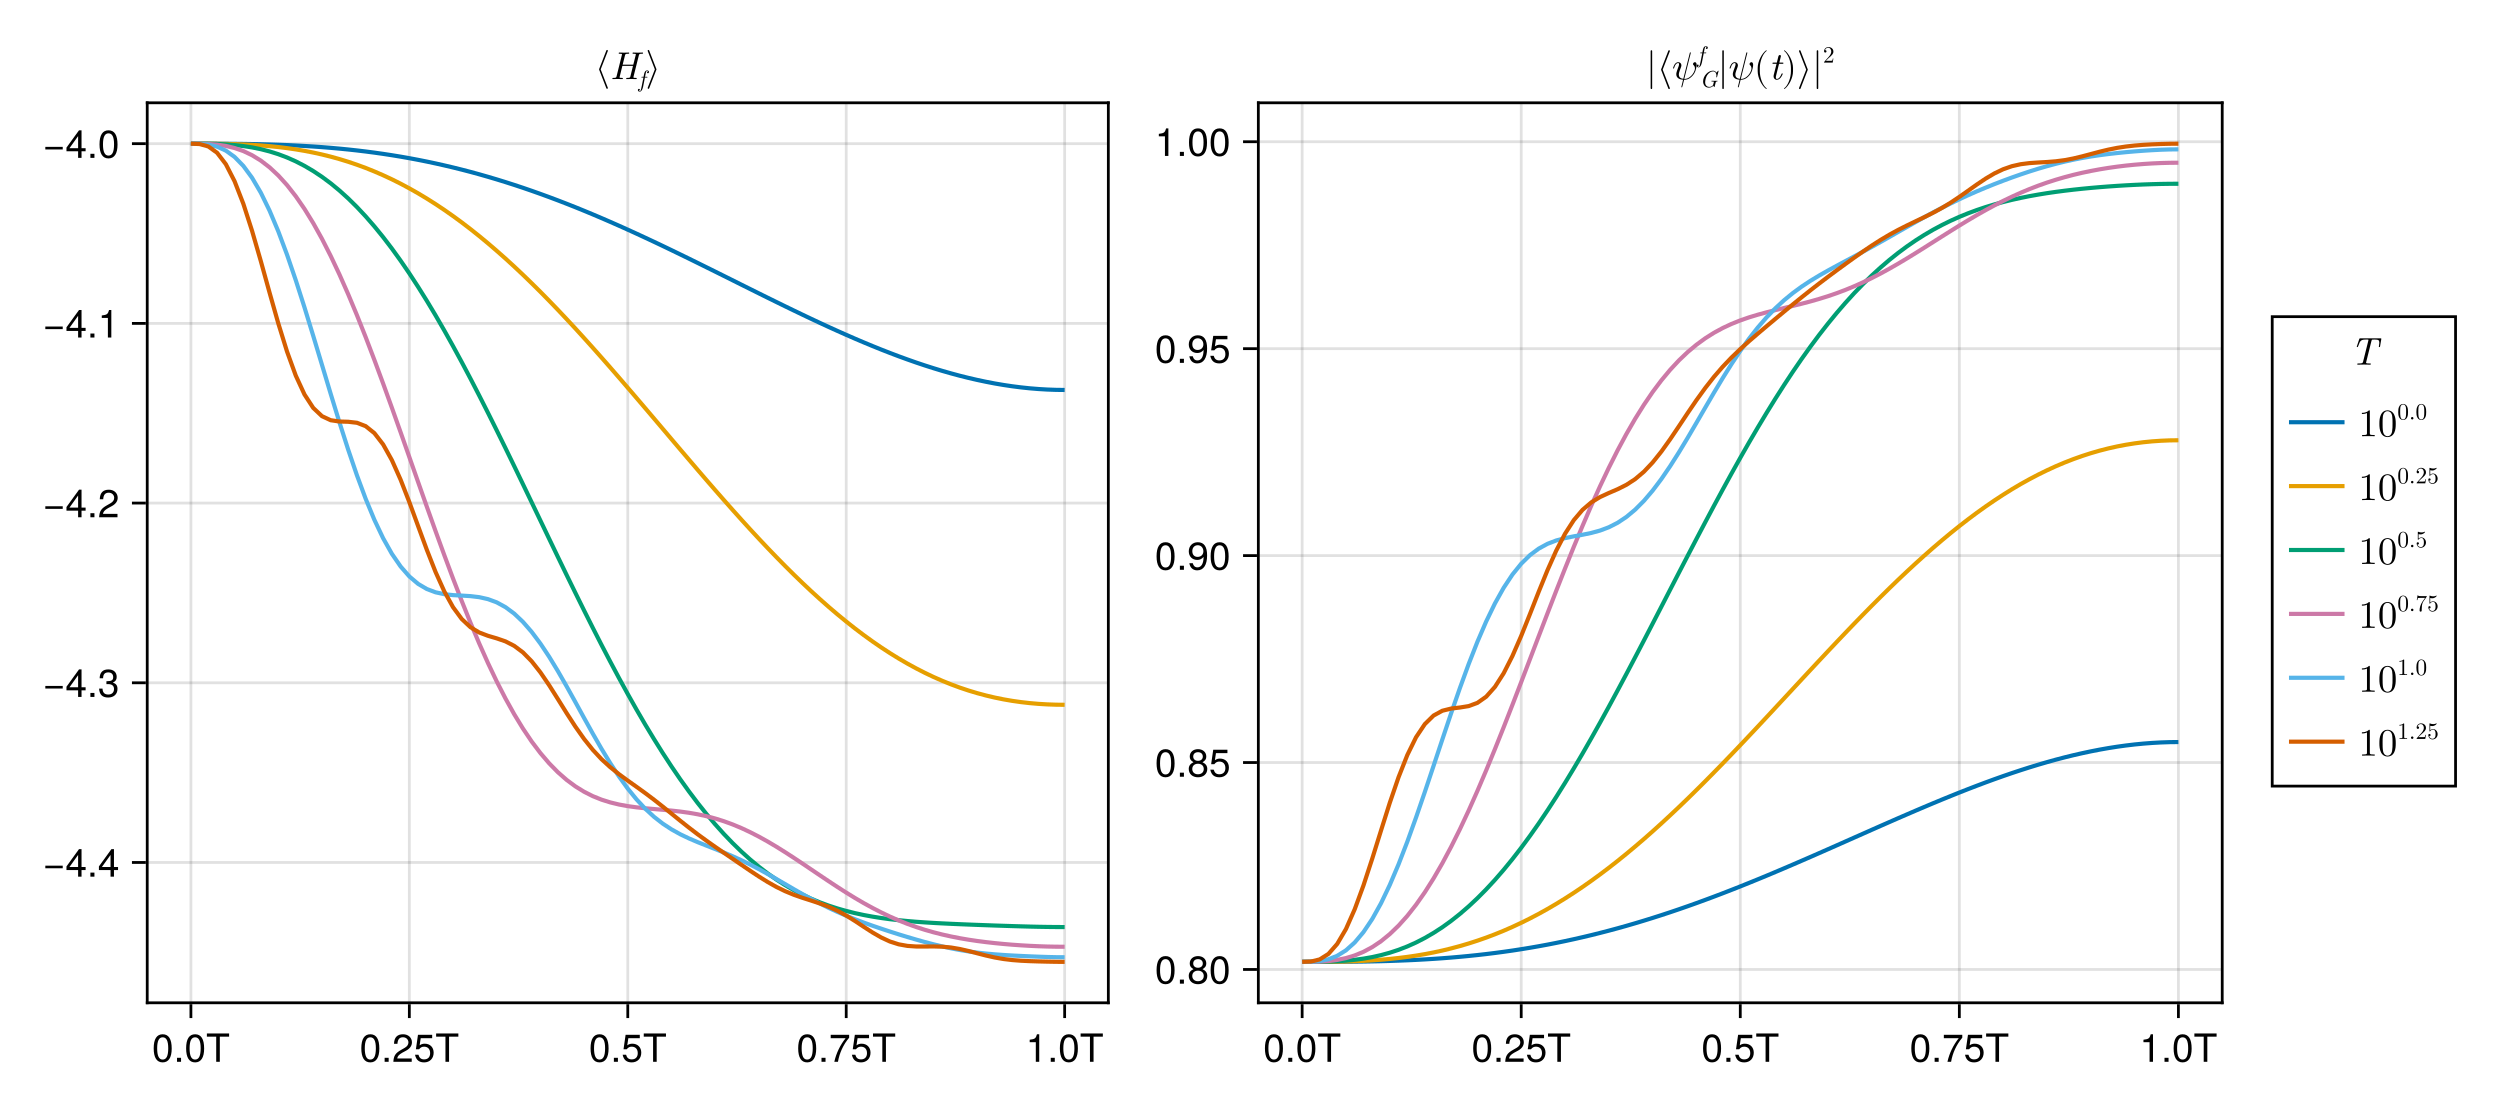 <?xml version="1.0" encoding="UTF-8"?>
<svg xmlns="http://www.w3.org/2000/svg" xmlns:xlink="http://www.w3.org/1999/xlink" width="900" height="400" viewBox="0 0 900 400">
<defs>
<g>
<g id="glyph-0-0-807fe841">
<path d="M 7.094 -4.781 C 7.094 -1.516 5.953 0.203 3.844 0.203 C 1.719 0.203 0.609 -1.516 0.609 -4.859 C 0.609 -8.188 1.703 -9.922 3.844 -9.922 C 6 -9.922 7.094 -8.219 7.094 -4.781 Z M 5.844 -4.891 C 5.844 -7.547 5.188 -8.828 3.844 -8.828 C 2.516 -8.828 1.859 -7.562 1.859 -4.844 C 1.859 -2.125 2.516 -0.812 3.828 -0.812 C 5.188 -0.812 5.844 -2.078 5.844 -4.891 Z M 5.844 -4.891 "/>
</g>
<g id="glyph-1-0-807fe841">
<path d="M 2.672 0 C 2.672 0 1.219 0 1.219 0 C 1.219 0 1.219 -1.453 1.219 -1.453 C 1.219 -1.453 2.672 -1.453 2.672 -1.453 C 2.672 -1.453 2.672 0 2.672 0 Z M 2.672 0 "/>
</g>
<g id="glyph-1-1-807fe841">
<path d="M 7.094 -4.781 C 7.094 -1.516 5.953 0.203 3.844 0.203 C 1.719 0.203 0.609 -1.516 0.609 -4.859 C 0.609 -8.188 1.703 -9.922 3.844 -9.922 C 6 -9.922 7.094 -8.219 7.094 -4.781 Z M 5.844 -4.891 C 5.844 -7.547 5.188 -8.828 3.844 -8.828 C 2.516 -8.828 1.859 -7.562 1.859 -4.844 C 1.859 -2.125 2.516 -0.812 3.828 -0.812 C 5.188 -0.812 5.844 -2.078 5.844 -4.891 Z M 5.844 -4.891 "/>
</g>
<g id="glyph-1-2-807fe841">
<path d="M 8.297 -9.062 C 8.297 -9.062 4.953 -9.062 4.953 -9.062 C 4.953 -9.062 4.953 0 4.953 0 C 4.953 0 3.656 0 3.656 0 C 3.656 0 3.656 -9.062 3.656 -9.062 C 3.656 -9.062 0.297 -9.062 0.297 -9.062 C 0.297 -9.062 0.297 -10.203 0.297 -10.203 C 0.297 -10.203 8.297 -10.203 8.297 -10.203 C 8.297 -10.203 8.297 -9.062 8.297 -9.062 Z M 8.297 -9.062 "/>
</g>
<g id="glyph-1-3-807fe841">
<path d="M 7.156 -7.016 C 7.156 -5.797 6.438 -4.766 5.047 -4.016 C 5.047 -4.016 3.656 -3.266 3.656 -3.266 C 2.438 -2.547 1.984 -2.031 1.859 -1.219 C 1.859 -1.219 7.078 -1.219 7.078 -1.219 C 7.078 -1.219 7.078 0 7.078 0 C 7.078 0 0.469 0 0.469 0 C 0.594 -2.188 1.188 -3.125 3.266 -4.297 C 3.266 -4.297 4.547 -5.031 4.547 -5.031 C 5.438 -5.531 5.891 -6.203 5.891 -6.984 C 5.891 -8.047 5.047 -8.844 3.938 -8.844 C 2.719 -8.844 2.031 -8.141 1.938 -6.484 C 1.938 -6.484 0.703 -6.484 0.703 -6.484 C 0.766 -8.891 1.953 -9.922 3.969 -9.922 C 5.859 -9.922 7.156 -8.688 7.156 -7.016 Z M 7.156 -7.016 "/>
</g>
<g id="glyph-1-4-807fe841">
<path d="M 7.188 -3.297 C 7.188 -1.188 5.781 0.203 3.781 0.203 C 2.016 0.203 0.891 -0.578 0.484 -2.547 C 0.484 -2.547 1.719 -2.547 1.719 -2.547 C 2.016 -1.422 2.672 -0.875 3.75 -0.875 C 5.094 -0.875 5.922 -1.688 5.922 -3.125 C 5.922 -4.594 5.078 -5.453 3.75 -5.453 C 2.984 -5.453 2.5 -5.203 1.938 -4.516 C 1.938 -4.516 0.797 -4.516 0.797 -4.516 C 0.797 -4.516 1.547 -9.719 1.547 -9.719 C 1.547 -9.719 6.656 -9.719 6.656 -9.719 C 6.656 -9.719 6.656 -8.5 6.656 -8.5 C 6.656 -8.5 2.531 -8.5 2.531 -8.5 C 2.531 -8.5 2.141 -5.938 2.141 -5.938 C 2.719 -6.359 3.281 -6.531 3.969 -6.531 C 5.875 -6.531 7.188 -5.25 7.188 -3.297 Z M 7.188 -3.297 "/>
</g>
<g id="glyph-1-5-807fe841">
<path d="M 7.281 -8.688 C 5.188 -6.203 3.797 -3.203 3.25 0 C 3.25 0 1.938 0 1.938 0 C 2.625 -3.109 4.031 -6 6 -8.5 C 6 -8.5 0.641 -8.5 0.641 -8.5 C 0.641 -8.5 0.641 -9.719 0.641 -9.719 C 0.641 -9.719 7.281 -9.719 7.281 -9.719 C 7.281 -9.719 7.281 -8.688 7.281 -8.688 Z M 7.281 -8.688 "/>
</g>
<g id="glyph-1-6-807fe841">
<path d="M 4.859 0 C 4.859 0 3.625 0 3.625 0 C 3.625 0 3.625 -7.062 3.625 -7.062 C 3.625 -7.062 1.422 -7.062 1.422 -7.062 C 1.422 -7.062 1.422 -7.953 1.422 -7.953 C 3.328 -8.188 3.609 -8.406 4.047 -9.922 C 4.047 -9.922 4.859 -9.922 4.859 -9.922 C 4.859 -9.922 4.859 0 4.859 0 Z M 4.859 0 "/>
</g>
<g id="glyph-1-7-807fe841">
<path d="M 7.219 -3.031 C 7.219 -3.031 0.953 -3.031 0.953 -3.031 C 0.953 -3.031 0.953 -3.969 0.953 -3.969 C 0.953 -3.969 7.219 -3.969 7.219 -3.969 C 7.219 -3.969 7.219 -3.031 7.219 -3.031 Z M 7.219 -3.031 "/>
</g>
<g id="glyph-1-8-807fe841">
<path d="M 7.281 -2.375 C 7.281 -2.375 5.812 -2.375 5.812 -2.375 C 5.812 -2.375 5.812 0 5.812 0 C 5.812 0 4.578 0 4.578 0 C 4.578 0 4.578 -2.375 4.578 -2.375 C 4.578 -2.375 0.391 -2.375 0.391 -2.375 C 0.391 -2.375 0.391 -3.688 0.391 -3.688 C 0.391 -3.688 4.906 -9.922 4.906 -9.922 C 4.906 -9.922 5.812 -9.922 5.812 -9.922 C 5.812 -9.922 5.812 -3.484 5.812 -3.484 C 5.812 -3.484 7.281 -3.484 7.281 -3.484 C 7.281 -3.484 7.281 -2.375 7.281 -2.375 Z M 4.578 -3.484 C 4.578 -3.484 4.578 -7.828 4.578 -7.828 C 4.578 -7.828 1.469 -3.484 1.469 -3.484 C 1.469 -3.484 4.578 -3.484 4.578 -3.484 Z M 4.578 -3.484 "/>
</g>
<g id="glyph-1-9-807fe841">
<path d="M 7.188 -2.797 C 7.188 -1 5.812 0.203 3.844 0.203 C 1.891 0.203 0.516 -1 0.516 -2.812 C 0.516 -3.906 1.078 -4.672 2.219 -5.219 C 1.203 -5.859 0.875 -6.359 0.875 -7.281 C 0.875 -8.828 2.094 -9.922 3.844 -9.922 C 5.609 -9.922 6.828 -8.828 6.828 -7.281 C 6.828 -6.344 6.5 -5.844 5.469 -5.219 C 6.625 -4.672 7.188 -3.906 7.188 -2.797 Z M 5.578 -7.25 C 5.578 -8.219 4.906 -8.828 3.844 -8.828 C 2.812 -8.828 2.125 -8.219 2.125 -7.266 C 2.125 -6.328 2.812 -5.719 3.844 -5.719 C 4.891 -5.719 5.578 -6.328 5.578 -7.25 Z M 5.922 -2.781 C 5.922 -3.953 5.078 -4.672 3.844 -4.672 C 2.625 -4.672 1.781 -3.953 1.781 -2.781 C 1.781 -1.625 2.625 -0.875 3.828 -0.875 C 5.078 -0.875 5.922 -1.609 5.922 -2.781 Z M 5.922 -2.781 "/>
</g>
<g id="glyph-1-10-807fe841">
<path d="M 7.125 -5.188 C 7.125 -1.766 5.875 0.203 3.562 0.203 C 2.047 0.203 0.984 -0.75 0.734 -2.375 C 0.734 -2.375 1.969 -2.375 1.969 -2.375 C 2.172 -1.422 2.766 -0.875 3.641 -0.875 C 5.047 -0.875 5.844 -2.219 5.859 -4.641 C 5.203 -3.875 4.516 -3.547 3.578 -3.547 C 1.797 -3.547 0.531 -4.781 0.531 -6.641 C 0.531 -8.578 1.891 -9.922 3.781 -9.922 C 6.047 -9.922 7.125 -8.297 7.125 -5.188 Z M 5.781 -6.656 C 5.781 -7.953 4.906 -8.844 3.766 -8.844 C 2.625 -8.844 1.797 -8 1.797 -6.734 C 1.797 -5.406 2.531 -4.641 3.719 -4.641 C 4.922 -4.641 5.781 -5.453 5.781 -6.656 Z M 5.781 -6.656 "/>
</g>
<g id="glyph-2-0-807fe841">
<path d="M 2.672 0 C 2.672 0 1.219 0 1.219 0 C 1.219 0 1.219 -1.453 1.219 -1.453 C 1.219 -1.453 2.672 -1.453 2.672 -1.453 C 2.672 -1.453 2.672 0 2.672 0 Z M 2.672 0 "/>
</g>
<g id="glyph-3-0-807fe841">
<path d="M 7.219 -3.031 C 7.219 -3.031 0.953 -3.031 0.953 -3.031 C 0.953 -3.031 0.953 -3.969 0.953 -3.969 C 0.953 -3.969 7.219 -3.969 7.219 -3.969 C 7.219 -3.969 7.219 -3.031 7.219 -3.031 Z M 7.219 -3.031 "/>
</g>
<g id="glyph-3-1-807fe841">
<path d="M 7.281 -2.375 C 7.281 -2.375 5.812 -2.375 5.812 -2.375 C 5.812 -2.375 5.812 0 5.812 0 C 5.812 0 4.578 0 4.578 0 C 4.578 0 4.578 -2.375 4.578 -2.375 C 4.578 -2.375 0.391 -2.375 0.391 -2.375 C 0.391 -2.375 0.391 -3.688 0.391 -3.688 C 0.391 -3.688 4.906 -9.922 4.906 -9.922 C 4.906 -9.922 5.812 -9.922 5.812 -9.922 C 5.812 -9.922 5.812 -3.484 5.812 -3.484 C 5.812 -3.484 7.281 -3.484 7.281 -3.484 C 7.281 -3.484 7.281 -2.375 7.281 -2.375 Z M 4.578 -3.484 C 4.578 -3.484 4.578 -7.828 4.578 -7.828 C 4.578 -7.828 1.469 -3.484 1.469 -3.484 C 1.469 -3.484 4.578 -3.484 4.578 -3.484 Z M 4.578 -3.484 "/>
</g>
<g id="glyph-3-2-807fe841">
<path d="M 7.078 -2.891 C 7.078 -1.016 5.766 0.203 3.719 0.203 C 1.688 0.203 0.609 -0.781 0.453 -3 C 0.453 -3 1.688 -3 1.688 -3 C 1.766 -1.547 2.422 -0.875 3.766 -0.875 C 5.047 -0.875 5.828 -1.625 5.828 -2.875 C 5.828 -3.969 5.125 -4.625 3.766 -4.625 C 3.766 -4.625 3.094 -4.625 3.094 -4.625 C 3.094 -4.625 3.094 -5.656 3.094 -5.656 C 5.062 -5.656 5.531 -6.094 5.531 -7.156 C 5.531 -8.203 4.875 -8.844 3.781 -8.844 C 2.516 -8.844 1.922 -8.188 1.891 -6.719 C 1.891 -6.719 0.656 -6.719 0.656 -6.719 C 0.703 -8.828 1.766 -9.922 3.766 -9.922 C 5.656 -9.922 6.797 -8.906 6.797 -7.203 C 6.797 -6.203 6.328 -5.562 5.406 -5.188 C 6.594 -4.781 7.078 -4.094 7.078 -2.891 Z M 7.078 -2.891 "/>
</g>
<g id="glyph-4-0-807fe841">
<path d="M 2.672 0 C 2.672 0 1.219 0 1.219 0 C 1.219 0 1.219 -1.453 1.219 -1.453 C 1.219 -1.453 2.672 -1.453 2.672 -1.453 C 2.672 -1.453 2.672 0 2.672 0 Z M 2.672 0 "/>
</g>
<g id="glyph-5-0-807fe841">
<path d="M 7.219 -3.031 C 7.219 -3.031 0.953 -3.031 0.953 -3.031 C 0.953 -3.031 0.953 -3.969 0.953 -3.969 C 0.953 -3.969 7.219 -3.969 7.219 -3.969 C 7.219 -3.969 7.219 -3.031 7.219 -3.031 Z M 7.219 -3.031 "/>
</g>
<g id="glyph-5-1-807fe841">
<path d="M 7.281 -2.375 C 7.281 -2.375 5.812 -2.375 5.812 -2.375 C 5.812 -2.375 5.812 0 5.812 0 C 5.812 0 4.578 0 4.578 0 C 4.578 0 4.578 -2.375 4.578 -2.375 C 4.578 -2.375 0.391 -2.375 0.391 -2.375 C 0.391 -2.375 0.391 -3.688 0.391 -3.688 C 0.391 -3.688 4.906 -9.922 4.906 -9.922 C 4.906 -9.922 5.812 -9.922 5.812 -9.922 C 5.812 -9.922 5.812 -3.484 5.812 -3.484 C 5.812 -3.484 7.281 -3.484 7.281 -3.484 C 7.281 -3.484 7.281 -2.375 7.281 -2.375 Z M 4.578 -3.484 C 4.578 -3.484 4.578 -7.828 4.578 -7.828 C 4.578 -7.828 1.469 -3.484 1.469 -3.484 C 1.469 -3.484 4.578 -3.484 4.578 -3.484 Z M 4.578 -3.484 "/>
</g>
<g id="glyph-5-2-807fe841">
<path d="M 4.859 0 C 4.859 0 3.625 0 3.625 0 C 3.625 0 3.625 -7.062 3.625 -7.062 C 3.625 -7.062 1.422 -7.062 1.422 -7.062 C 1.422 -7.062 1.422 -7.953 1.422 -7.953 C 3.328 -8.188 3.609 -8.406 4.047 -9.922 C 4.047 -9.922 4.859 -9.922 4.859 -9.922 C 4.859 -9.922 4.859 0 4.859 0 Z M 4.859 0 "/>
</g>
<g id="glyph-6-0-807fe841">
<path d="M 2.672 0 C 2.672 0 1.219 0 1.219 0 C 1.219 0 1.219 -1.453 1.219 -1.453 C 1.219 -1.453 2.672 -1.453 2.672 -1.453 C 2.672 -1.453 2.672 0 2.672 0 Z M 2.672 0 "/>
</g>
<g id="glyph-7-0-807fe841">
<path d="M 4.703 3.219 C 4.703 3.172 4.703 3.156 4.688 3.125 L 2.109 -3.5 L 4.688 -10.125 C 4.703 -10.156 4.703 -10.172 4.703 -10.219 C 4.703 -10.375 4.578 -10.5 4.422 -10.5 C 4.312 -10.5 4.203 -10.438 4.156 -10.312 L 1.547 -3.594 C 1.547 -3.562 1.547 -3.547 1.547 -3.5 C 1.547 -3.453 1.547 -3.438 1.547 -3.406 L 4.156 3.312 C 4.203 3.438 4.312 3.5 4.422 3.5 C 4.578 3.5 4.703 3.375 4.703 3.219 Z M 4.703 3.219 "/>
</g>
<g id="glyph-7-1-807fe841">
<path d="M 3.891 -3.594 L 1.281 -10.312 C 1.25 -10.438 1.141 -10.5 1.016 -10.5 C 0.875 -10.5 0.734 -10.375 0.734 -10.219 C 0.734 -10.172 0.734 -10.156 0.75 -10.125 L 3.328 -3.5 L 0.75 3.125 C 0.734 3.156 0.734 3.172 0.734 3.219 C 0.734 3.375 0.875 3.5 1.016 3.5 C 1.141 3.5 1.25 3.438 1.281 3.312 L 3.891 -3.406 C 3.906 -3.438 3.906 -3.453 3.906 -3.5 C 3.906 -3.547 3.906 -3.562 3.891 -3.594 Z M 3.891 -3.594 "/>
</g>
<g id="glyph-7-2-807fe841">
<path d="M 2.219 3.219 L 2.219 -10.219 C 2.219 -10.375 2.094 -10.5 1.953 -10.5 C 1.797 -10.5 1.672 -10.375 1.672 -10.219 L 1.672 3.219 C 1.672 3.375 1.797 3.5 1.953 3.5 C 2.094 3.5 2.219 3.375 2.219 3.219 Z M 2.219 3.219 "/>
</g>
<g id="glyph-7-3-807fe841">
<path d="M 8.891 -5.203 C 8.891 -5.984 8.516 -6.188 8.281 -6.188 C 7.922 -6.188 7.578 -5.828 7.578 -5.516 C 7.578 -5.328 7.656 -5.25 7.781 -5.141 C 7.938 -4.984 8.281 -4.625 8.281 -3.953 C 8.281 -3.047 7.562 -1.906 7.062 -1.406 C 5.844 -0.156 4.938 -0.156 4.438 -0.156 L 6.75 -9.359 C 6.766 -9.406 6.797 -9.484 6.797 -9.562 C 6.797 -9.703 6.688 -9.719 6.625 -9.719 C 6.484 -9.719 6.469 -9.688 6.406 -9.438 L 4.094 -0.188 C 3.031 -0.312 2.484 -0.828 2.484 -1.75 C 2.484 -2.031 2.484 -2.391 3.25 -4.359 C 3.297 -4.516 3.406 -4.766 3.406 -5.047 C 3.406 -5.672 2.953 -6.188 2.25 -6.188 C 0.922 -6.188 0.406 -4.156 0.406 -4.031 C 0.406 -3.891 0.578 -3.891 0.578 -3.891 C 0.719 -3.891 0.734 -3.922 0.797 -4.141 C 1.172 -5.469 1.734 -5.875 2.219 -5.875 C 2.328 -5.875 2.562 -5.875 2.562 -5.438 C 2.562 -5.062 2.422 -4.719 2.234 -4.234 C 1.562 -2.469 1.562 -2.094 1.562 -1.859 C 1.562 -0.531 2.656 0.047 4 0.125 C 3.891 0.625 3.891 0.656 3.703 1.406 C 3.656 1.547 3.375 2.688 3.375 2.734 C 3.375 2.734 3.375 2.875 3.547 2.875 C 3.547 2.875 3.641 2.875 3.672 2.812 C 3.703 2.781 3.797 2.438 3.844 2.234 L 4.375 0.156 C 4.891 0.156 6.125 0.156 7.438 -1.344 C 8.016 -1.984 8.297 -2.609 8.453 -3.031 C 8.578 -3.375 8.891 -4.594 8.891 -5.203 Z M 8.891 -5.203 "/>
</g>
<g id="glyph-7-4-807fe841">
<path d="M 4.641 3.328 C 4.641 3.297 4.625 3.25 4.594 3.219 C 3.141 2.125 2.172 -0.672 2.172 -2.906 L 2.172 -4.094 C 2.172 -6.328 3.141 -9.125 4.594 -10.219 C 4.625 -10.25 4.641 -10.297 4.641 -10.328 C 4.641 -10.406 4.578 -10.469 4.516 -10.469 C 4.484 -10.469 4.453 -10.453 4.422 -10.438 C 2.891 -9.281 1.406 -6.484 1.406 -4.094 L 1.406 -2.906 C 1.406 -0.516 2.891 2.281 4.422 3.438 C 4.453 3.453 4.484 3.469 4.516 3.469 C 4.578 3.469 4.641 3.406 4.641 3.328 Z M 4.641 3.328 "/>
</g>
<g id="glyph-7-5-807fe841">
<path d="M 4.031 -2.906 L 4.031 -4.094 C 4.031 -6.484 2.562 -9.281 1.016 -10.438 C 1 -10.453 0.969 -10.469 0.938 -10.469 C 0.875 -10.469 0.797 -10.406 0.797 -10.328 C 0.797 -10.297 0.828 -10.25 0.859 -10.219 C 2.312 -9.125 3.281 -6.328 3.281 -4.094 L 3.281 -2.906 C 3.281 -0.672 2.312 2.125 0.859 3.219 C 0.828 3.25 0.797 3.297 0.797 3.328 C 0.797 3.406 0.875 3.469 0.938 3.469 C 0.969 3.469 1 3.453 1.016 3.438 C 2.562 2.281 4.031 -0.516 4.031 -2.906 Z M 4.031 -2.906 "/>
</g>
<g id="glyph-7-6-807fe841">
<path d="M 5.859 0 L 5.859 -0.438 L 5.422 -0.438 C 4.156 -0.438 4.109 -0.594 4.109 -1.109 L 4.109 -8.953 C 4.109 -9.297 4.109 -9.328 3.797 -9.328 C 2.922 -8.422 1.688 -8.422 1.25 -8.422 L 1.25 -8 C 1.531 -8 2.359 -8 3.078 -8.359 L 3.078 -1.109 C 3.078 -0.609 3.031 -0.438 1.781 -0.438 L 1.328 -0.438 L 1.328 0 C 1.812 -0.047 3.031 -0.047 3.594 -0.047 C 4.156 -0.047 5.375 -0.047 5.859 0 Z M 5.859 0 "/>
</g>
<g id="glyph-7-7-807fe841">
<path d="M 6.438 -4.484 C 6.438 -5.594 6.375 -6.719 5.875 -7.75 C 5.234 -9.094 4.094 -9.328 3.5 -9.328 C 2.656 -9.328 1.641 -8.953 1.062 -7.656 C 0.609 -6.688 0.547 -5.594 0.547 -4.484 C 0.547 -3.438 0.609 -2.172 1.172 -1.109 C 1.781 0.031 2.797 0.312 3.484 0.312 C 4.234 0.312 5.312 0.016 5.922 -1.312 C 6.375 -2.281 6.438 -3.375 6.438 -4.484 Z M 5.281 -4.641 C 5.281 -3.594 5.281 -2.641 5.125 -1.75 C 4.906 -0.422 4.109 0 3.484 0 C 2.938 0 2.109 -0.344 1.859 -1.688 C 1.703 -2.531 1.703 -3.828 1.703 -4.641 C 1.703 -5.547 1.703 -6.469 1.812 -7.219 C 2.094 -8.891 3.141 -9.016 3.484 -9.016 C 3.953 -9.016 4.875 -8.766 5.141 -7.375 C 5.281 -6.594 5.281 -5.531 5.281 -4.641 Z M 5.281 -4.641 "/>
</g>
<g id="glyph-8-0-807fe841">
<path d="M 9.641 -0.25 C 9.641 -0.438 9.547 -0.438 9.266 -0.438 C 8.453 -0.438 8.453 -0.547 8.453 -0.672 C 8.453 -0.672 8.453 -0.781 8.516 -1 L 10.406 -8.562 C 10.516 -9.016 10.625 -9.125 11.516 -9.125 C 11.797 -9.125 11.922 -9.125 11.922 -9.375 C 11.922 -9.531 11.828 -9.562 11.734 -9.562 C 11.203 -9.562 10.625 -9.516 10.078 -9.516 C 9.516 -9.516 8.953 -9.562 8.406 -9.562 C 8.312 -9.562 8.141 -9.562 8.141 -9.297 C 8.141 -9.125 8.25 -9.125 8.516 -9.125 C 8.953 -9.125 9.328 -9.125 9.328 -8.891 C 9.328 -8.844 9.328 -8.812 9.266 -8.625 L 8.406 -5.188 L 4.578 -5.188 L 5.422 -8.562 C 5.531 -9.016 5.641 -9.125 6.531 -9.125 C 6.812 -9.125 6.938 -9.125 6.938 -9.375 C 6.938 -9.531 6.844 -9.562 6.75 -9.562 C 6.219 -9.562 5.641 -9.516 5.094 -9.516 C 4.531 -9.516 3.969 -9.562 3.422 -9.562 C 3.328 -9.562 3.156 -9.562 3.156 -9.297 C 3.156 -9.125 3.266 -9.125 3.531 -9.125 C 3.969 -9.125 4.344 -9.125 4.344 -8.891 C 4.344 -8.844 4.344 -8.812 4.281 -8.625 L 2.391 -1.016 C 2.281 -0.547 2.203 -0.438 1.25 -0.438 C 1.016 -0.438 0.875 -0.438 0.875 -0.172 C 0.875 0 1.016 0 1.062 0 C 1.594 0 2.172 -0.047 2.719 -0.047 C 3.281 -0.047 3.844 0 4.391 0 C 4.5 0 4.656 0 4.656 -0.25 C 4.656 -0.438 4.562 -0.438 4.281 -0.438 C 3.469 -0.438 3.469 -0.547 3.469 -0.672 C 3.469 -0.734 3.469 -0.75 3.531 -0.953 L 4.469 -4.766 L 8.297 -4.766 L 7.375 -1.016 C 7.266 -0.547 7.188 -0.438 6.234 -0.438 C 6 -0.438 5.859 -0.438 5.859 -0.172 C 5.859 0 6 0 6.047 0 C 6.578 0 7.156 -0.047 7.703 -0.047 C 8.266 -0.047 8.828 0 9.375 0 C 9.484 0 9.641 0 9.641 -0.25 Z M 9.641 -0.25 "/>
</g>
<g id="glyph-8-1-807fe841">
<path d="M 4.984 -2 C 4.984 -2.141 4.875 -2.141 4.781 -2.141 C 4.609 -2.141 4.609 -2.125 4.5 -1.875 C 4.234 -1.203 3.688 -0.156 2.891 -0.156 C 2.5 -0.156 2.5 -0.5 2.5 -0.734 C 2.5 -0.828 2.5 -1.047 2.609 -1.438 L 3.641 -5.594 L 4.828 -5.594 C 5.062 -5.594 5.219 -5.594 5.219 -5.859 C 5.219 -6.031 5.094 -6.031 4.875 -6.031 L 3.75 -6.031 L 4.266 -8.109 C 4.328 -8.297 4.328 -8.328 4.328 -8.406 C 4.328 -8.688 4.094 -8.766 3.953 -8.766 C 3.594 -8.766 3.453 -8.469 3.406 -8.266 L 2.859 -6.031 L 1.672 -6.031 C 1.422 -6.031 1.281 -6.031 1.281 -5.766 C 1.281 -5.594 1.406 -5.594 1.625 -5.594 L 2.75 -5.594 L 1.734 -1.578 C 1.719 -1.531 1.672 -1.297 1.672 -1.109 C 1.672 -0.406 2.125 0.156 2.859 0.156 C 4.266 0.156 4.984 -1.938 4.984 -2 Z M 4.984 -2 "/>
</g>
<g id="glyph-8-2-807fe841">
<path d="M 10.844 -6.625 L 11.266 -9.125 C 11.281 -9.188 11.281 -9.25 11.281 -9.312 C 11.281 -9.484 11.156 -9.484 10.938 -9.484 L 3.75 -9.484 C 3.469 -9.484 3.438 -9.484 3.344 -9.219 L 2.516 -6.719 C 2.453 -6.531 2.453 -6.484 2.453 -6.484 C 2.453 -6.328 2.625 -6.328 2.656 -6.328 C 2.719 -6.328 2.766 -6.328 2.812 -6.375 C 2.844 -6.391 2.859 -6.406 3 -6.781 C 3.656 -8.75 4.047 -9.047 5.859 -9.047 L 6.328 -9.047 C 6.656 -9.047 6.656 -8.984 6.656 -8.891 C 6.656 -8.797 6.625 -8.672 6.594 -8.578 L 4.719 -1.062 C 4.594 -0.578 4.469 -0.438 3.234 -0.438 L 3.016 -0.438 C 2.766 -0.438 2.625 -0.438 2.625 -0.172 C 2.625 0 2.781 0 2.859 0 C 3.562 0 4.312 -0.047 5.031 -0.047 C 5.75 -0.047 6.516 0 7.219 0 C 7.344 0 7.516 0 7.516 -0.281 C 7.516 -0.438 7.375 -0.438 7.172 -0.438 L 6.953 -0.438 C 6.734 -0.438 6.297 -0.469 6.266 -0.469 C 5.859 -0.5 5.797 -0.562 5.797 -0.75 C 5.797 -0.797 5.797 -0.828 5.859 -1.016 L 7.734 -8.547 C 7.828 -8.969 7.938 -9 8.047 -9.016 C 8.156 -9.047 8.547 -9.047 8.781 -9.047 C 10.234 -9.047 10.562 -8.844 10.562 -7.984 C 10.562 -7.812 10.562 -7.547 10.422 -6.719 C 10.391 -6.562 10.391 -6.516 10.391 -6.516 C 10.391 -6.328 10.531 -6.328 10.594 -6.328 C 10.781 -6.328 10.812 -6.375 10.844 -6.625 Z M 10.844 -6.625 "/>
</g>
<g id="glyph-9-0-807fe841">
<path d="M 3.797 -5.375 C 3.797 -5.734 3.453 -5.922 3.109 -5.922 C 2.281 -5.922 2.078 -4.828 2.016 -4.547 L 1.844 -3.625 L 1.281 -3.625 C 1.156 -3.625 1.062 -3.625 1.062 -3.453 C 1.062 -3.359 1.141 -3.359 1.266 -3.359 L 1.797 -3.359 L 1.172 -0.234 C 1.078 0.297 0.984 0.641 0.938 0.812 C 0.875 1.094 0.766 1.531 0.469 1.531 C 0.375 1.531 0.219 1.516 0.125 1.391 C 0.375 1.344 0.5 1.141 0.5 0.969 C 0.5 0.797 0.344 0.703 0.203 0.703 C 0 0.703 -0.203 0.875 -0.203 1.172 C -0.203 1.547 0.156 1.719 0.469 1.719 C 1.344 1.719 1.688 -0.047 1.734 -0.344 L 2.328 -3.359 L 3.016 -3.359 C 3.156 -3.359 3.25 -3.359 3.25 -3.516 C 3.25 -3.625 3.172 -3.625 3.031 -3.625 L 2.375 -3.625 L 2.641 -4.984 C 2.719 -5.297 2.812 -5.734 3.109 -5.734 C 3.172 -5.734 3.359 -5.719 3.469 -5.594 C 3.219 -5.547 3.094 -5.344 3.094 -5.172 C 3.094 -5 3.25 -4.906 3.375 -4.906 C 3.594 -4.906 3.797 -5.078 3.797 -5.375 Z M 3.797 -5.375 "/>
</g>
<g id="glyph-10-0-807fe841">
<path d="M 6.453 -2.188 C 6.453 -2.25 6.422 -2.297 6.344 -2.297 C 6.094 -2.297 5.797 -2.266 5.531 -2.266 C 5.172 -2.266 4.797 -2.297 4.438 -2.297 C 4.359 -2.297 4.25 -2.297 4.25 -2.125 C 4.25 -2.031 4.344 -2.031 4.469 -2.031 L 4.547 -2.031 C 4.656 -2.031 4.797 -2.031 4.906 -2.016 C 5.078 -2 5.141 -1.984 5.141 -1.859 C 5.141 -1.828 5.141 -1.812 5.078 -1.578 C 4.891 -0.828 4.875 -0.734 4.625 -0.5 C 4.266 -0.172 3.797 -0.078 3.484 -0.078 C 2.688 -0.078 2 -0.625 2 -1.75 C 2 -2.234 2.188 -3.578 2.875 -4.5 C 3.453 -5.281 4.219 -5.672 4.859 -5.672 C 5.766 -5.672 6.062 -4.859 6.062 -4.125 C 6.062 -3.906 6.016 -3.641 6.016 -3.609 C 6.016 -3.531 6.109 -3.531 6.141 -3.531 C 6.234 -3.531 6.266 -3.531 6.297 -3.688 L 6.812 -5.719 C 6.812 -5.766 6.828 -5.812 6.828 -5.844 C 6.828 -5.844 6.812 -5.922 6.734 -5.922 C 6.734 -5.922 6.672 -5.922 6.594 -5.828 L 6.062 -5.219 C 5.703 -5.797 5.219 -5.922 4.797 -5.922 C 3.062 -5.922 1.266 -4.031 1.266 -2.062 C 1.266 -0.703 2.141 0.188 3.328 0.188 C 4.109 0.188 4.719 -0.203 4.953 -0.516 C 5.031 -0.312 5.219 -0.016 5.312 -0.016 C 5.375 -0.016 5.391 -0.062 5.406 -0.156 L 5.812 -1.75 C 5.875 -1.953 5.891 -2.031 6.25 -2.031 C 6.359 -2.031 6.453 -2.031 6.453 -2.188 Z M 6.453 -2.188 "/>
</g>
<g id="glyph-10-1-807fe841">
<path d="M 3.797 -5.375 C 3.797 -5.734 3.453 -5.922 3.109 -5.922 C 2.281 -5.922 2.078 -4.828 2.016 -4.547 L 1.844 -3.625 L 1.281 -3.625 C 1.156 -3.625 1.062 -3.625 1.062 -3.453 C 1.062 -3.359 1.141 -3.359 1.266 -3.359 L 1.797 -3.359 L 1.172 -0.234 C 1.078 0.297 0.984 0.641 0.938 0.812 C 0.875 1.094 0.766 1.531 0.469 1.531 C 0.375 1.531 0.219 1.516 0.125 1.391 C 0.375 1.344 0.5 1.141 0.5 0.969 C 0.5 0.797 0.344 0.703 0.203 0.703 C 0 0.703 -0.203 0.875 -0.203 1.172 C -0.203 1.547 0.156 1.719 0.469 1.719 C 1.344 1.719 1.688 -0.047 1.734 -0.344 L 2.328 -3.359 L 3.016 -3.359 C 3.156 -3.359 3.25 -3.359 3.25 -3.516 C 3.25 -3.625 3.172 -3.625 3.031 -3.625 L 2.375 -3.625 L 2.641 -4.984 C 2.719 -5.297 2.812 -5.734 3.109 -5.734 C 3.172 -5.734 3.359 -5.719 3.469 -5.594 C 3.219 -5.547 3.094 -5.344 3.094 -5.172 C 3.094 -5 3.25 -4.906 3.375 -4.906 C 3.594 -4.906 3.797 -5.078 3.797 -5.375 Z M 3.797 -5.375 "/>
</g>
<g id="glyph-11-0-807fe841">
<path d="M 3.781 -1.469 L 3.562 -1.469 C 3.516 -1.203 3.469 -0.844 3.375 -0.719 C 3.328 -0.641 2.766 -0.641 2.578 -0.641 L 1.062 -0.641 L 1.953 -1.516 C 3.266 -2.672 3.781 -3.125 3.781 -3.969 C 3.781 -4.922 3.016 -5.594 2 -5.594 C 1.047 -5.594 0.422 -4.828 0.422 -4.078 C 0.422 -3.609 0.844 -3.609 0.859 -3.609 C 1.016 -3.609 1.297 -3.703 1.297 -4.047 C 1.297 -4.266 1.156 -4.484 0.859 -4.484 C 0.797 -4.484 0.766 -4.484 0.75 -4.484 C 0.938 -5.031 1.391 -5.344 1.891 -5.344 C 2.641 -5.344 3.016 -4.656 3.016 -3.969 C 3.016 -3.297 2.594 -2.625 2.125 -2.109 L 0.516 -0.312 C 0.422 -0.219 0.422 -0.203 0.422 0 L 3.531 0 Z M 3.781 -1.469 "/>
</g>
<g id="glyph-12-0-807fe841">
<path d="M 3.859 -2.688 C 3.859 -3.359 3.828 -4.031 3.531 -4.656 C 3.141 -5.469 2.453 -5.594 2.094 -5.594 C 1.594 -5.594 0.984 -5.375 0.641 -4.594 C 0.375 -4.016 0.328 -3.359 0.328 -2.688 C 0.328 -2.062 0.359 -1.297 0.703 -0.672 C 1.062 0.016 1.688 0.188 2.094 0.188 C 2.547 0.188 3.188 0.016 3.562 -0.797 C 3.828 -1.375 3.859 -2.031 3.859 -2.688 Z M 3.172 -2.797 C 3.172 -2.156 3.172 -1.594 3.078 -1.047 C 2.953 -0.25 2.469 0 2.094 0 C 1.766 0 1.266 -0.203 1.125 -1.016 C 1.031 -1.516 1.031 -2.297 1.031 -2.797 C 1.031 -3.328 1.031 -3.891 1.094 -4.344 C 1.25 -5.344 1.891 -5.406 2.094 -5.406 C 2.375 -5.406 2.922 -5.266 3.078 -4.438 C 3.172 -3.953 3.172 -3.328 3.172 -2.797 Z M 3.172 -2.797 "/>
</g>
<g id="glyph-12-1-807fe841">
<path d="M 1.609 -0.453 C 1.609 -0.688 1.406 -0.891 1.172 -0.891 C 0.922 -0.891 0.719 -0.688 0.719 -0.453 C 0.719 -0.203 0.922 0 1.172 0 C 1.406 0 1.609 -0.203 1.609 -0.453 Z M 1.609 -0.453 "/>
</g>
<g id="glyph-12-2-807fe841">
<path d="M 3.781 -1.469 L 3.562 -1.469 C 3.516 -1.203 3.469 -0.844 3.375 -0.719 C 3.328 -0.641 2.766 -0.641 2.578 -0.641 L 1.062 -0.641 L 1.953 -1.516 C 3.266 -2.672 3.781 -3.125 3.781 -3.969 C 3.781 -4.922 3.016 -5.594 2 -5.594 C 1.047 -5.594 0.422 -4.828 0.422 -4.078 C 0.422 -3.609 0.844 -3.609 0.859 -3.609 C 1.016 -3.609 1.297 -3.703 1.297 -4.047 C 1.297 -4.266 1.156 -4.484 0.859 -4.484 C 0.797 -4.484 0.766 -4.484 0.75 -4.484 C 0.938 -5.031 1.391 -5.344 1.891 -5.344 C 2.641 -5.344 3.016 -4.656 3.016 -3.969 C 3.016 -3.297 2.594 -2.625 2.125 -2.109 L 0.516 -0.312 C 0.422 -0.219 0.422 -0.203 0.422 0 L 3.531 0 Z M 3.781 -1.469 "/>
</g>
<g id="glyph-12-3-807fe841">
<path d="M 3.781 -1.688 C 3.781 -2.688 3.078 -3.531 2.172 -3.531 C 1.781 -3.531 1.406 -3.391 1.109 -3.109 L 1.109 -4.734 C 1.281 -4.688 1.562 -4.625 1.828 -4.625 C 2.859 -4.625 3.453 -5.391 3.453 -5.5 C 3.453 -5.562 3.422 -5.594 3.359 -5.594 C 3.359 -5.594 3.344 -5.594 3.297 -5.578 C 3.125 -5.5 2.719 -5.328 2.156 -5.328 C 1.812 -5.328 1.422 -5.391 1.031 -5.562 C 0.969 -5.594 0.938 -5.594 0.938 -5.594 C 0.844 -5.594 0.844 -5.516 0.844 -5.391 L 0.844 -2.906 C 0.844 -2.75 0.844 -2.688 0.969 -2.688 C 1.031 -2.688 1.047 -2.703 1.078 -2.75 C 1.172 -2.891 1.484 -3.344 2.156 -3.344 C 2.594 -3.344 2.812 -2.953 2.875 -2.812 C 3.016 -2.5 3.031 -2.172 3.031 -1.75 C 3.031 -1.453 3.031 -0.953 2.828 -0.594 C 2.625 -0.266 2.312 -0.047 1.922 -0.047 C 1.312 -0.047 0.828 -0.5 0.688 -0.984 C 0.719 -0.984 0.734 -0.969 0.828 -0.969 C 1.109 -0.969 1.25 -1.188 1.25 -1.391 C 1.25 -1.594 1.109 -1.797 0.828 -1.797 C 0.719 -1.797 0.422 -1.734 0.422 -1.359 C 0.422 -0.625 1 0.188 1.938 0.188 C 2.922 0.188 3.781 -0.625 3.781 -1.688 Z M 3.781 -1.688 "/>
</g>
<g id="glyph-12-4-807fe841">
<path d="M 4.078 -5.406 L 2.031 -5.406 C 1.016 -5.406 0.984 -5.516 0.953 -5.688 L 0.75 -5.688 L 0.469 -3.953 L 0.688 -3.953 C 0.703 -4.078 0.781 -4.609 0.891 -4.719 C 0.953 -4.766 1.609 -4.766 1.719 -4.766 L 3.453 -4.766 L 2.516 -3.438 C 1.75 -2.297 1.484 -1.141 1.484 -0.281 C 1.484 -0.188 1.484 0.188 1.859 0.188 C 2.25 0.188 2.25 -0.188 2.25 -0.281 L 2.25 -0.703 C 2.25 -1.172 2.281 -1.625 2.344 -2.078 C 2.375 -2.281 2.5 -3 2.859 -3.516 L 4 -5.125 C 4.078 -5.219 4.078 -5.234 4.078 -5.406 Z M 4.078 -5.406 "/>
</g>
<g id="glyph-12-5-807fe841">
<path d="M 3.516 0 L 3.516 -0.266 L 3.25 -0.266 C 2.5 -0.266 2.469 -0.359 2.469 -0.672 L 2.469 -5.375 C 2.469 -5.578 2.469 -5.594 2.281 -5.594 C 1.75 -5.062 1.016 -5.062 0.75 -5.062 L 0.75 -4.797 C 0.922 -4.797 1.406 -4.797 1.844 -5.016 L 1.844 -0.672 C 1.844 -0.359 1.828 -0.266 1.062 -0.266 L 0.797 -0.266 L 0.797 0 C 1.094 -0.031 1.828 -0.031 2.156 -0.031 C 2.5 -0.031 3.234 -0.031 3.516 0 Z M 3.516 0 "/>
</g>
<g id="glyph-13-0-807fe841">
<path d="M 3.859 -2.688 C 3.859 -3.359 3.828 -4.031 3.531 -4.656 C 3.141 -5.469 2.453 -5.594 2.094 -5.594 C 1.594 -5.594 0.984 -5.375 0.641 -4.594 C 0.375 -4.016 0.328 -3.359 0.328 -2.688 C 0.328 -2.062 0.359 -1.297 0.703 -0.672 C 1.062 0.016 1.688 0.188 2.094 0.188 C 2.547 0.188 3.188 0.016 3.562 -0.797 C 3.828 -1.375 3.859 -2.031 3.859 -2.688 Z M 3.172 -2.797 C 3.172 -2.156 3.172 -1.594 3.078 -1.047 C 2.953 -0.25 2.469 0 2.094 0 C 1.766 0 1.266 -0.203 1.125 -1.016 C 1.031 -1.516 1.031 -2.297 1.031 -2.797 C 1.031 -3.328 1.031 -3.891 1.094 -4.344 C 1.25 -5.344 1.891 -5.406 2.094 -5.406 C 2.375 -5.406 2.922 -5.266 3.078 -4.438 C 3.172 -3.953 3.172 -3.328 3.172 -2.797 Z M 3.172 -2.797 "/>
</g>
<g id="glyph-13-1-807fe841">
<path d="M 3.781 -1.688 C 3.781 -2.688 3.078 -3.531 2.172 -3.531 C 1.781 -3.531 1.406 -3.391 1.109 -3.109 L 1.109 -4.734 C 1.281 -4.688 1.562 -4.625 1.828 -4.625 C 2.859 -4.625 3.453 -5.391 3.453 -5.5 C 3.453 -5.562 3.422 -5.594 3.359 -5.594 C 3.359 -5.594 3.344 -5.594 3.297 -5.578 C 3.125 -5.5 2.719 -5.328 2.156 -5.328 C 1.812 -5.328 1.422 -5.391 1.031 -5.562 C 0.969 -5.594 0.938 -5.594 0.938 -5.594 C 0.844 -5.594 0.844 -5.516 0.844 -5.391 L 0.844 -2.906 C 0.844 -2.75 0.844 -2.688 0.969 -2.688 C 1.031 -2.688 1.047 -2.703 1.078 -2.75 C 1.172 -2.891 1.484 -3.344 2.156 -3.344 C 2.594 -3.344 2.812 -2.953 2.875 -2.812 C 3.016 -2.5 3.031 -2.172 3.031 -1.75 C 3.031 -1.453 3.031 -0.953 2.828 -0.594 C 2.625 -0.266 2.312 -0.047 1.922 -0.047 C 1.312 -0.047 0.828 -0.5 0.688 -0.984 C 0.719 -0.984 0.734 -0.969 0.828 -0.969 C 1.109 -0.969 1.25 -1.188 1.25 -1.391 C 1.25 -1.594 1.109 -1.797 0.828 -1.797 C 0.719 -1.797 0.422 -1.734 0.422 -1.359 C 0.422 -0.625 1 0.188 1.938 0.188 C 2.922 0.188 3.781 -0.625 3.781 -1.688 Z M 3.781 -1.688 "/>
</g>
</g>
</defs>
<rect x="-90" y="-40" width="1080" height="480" fill="rgb(100%, 100%, 100%)" fill-opacity="1"/>
<path fill-rule="nonzero" fill="rgb(100%, 100%, 100%)" fill-opacity="1" d="M 53 361 L 399 361 L 399 37 L 53 37 Z M 53 361 "/>
<path fill-rule="nonzero" fill="rgb(100%, 100%, 100%)" fill-opacity="1" d="M 453 361 L 800 361 L 800 37 L 453 37 Z M 453 361 "/>
<path fill="none" stroke-width="1" stroke-linecap="butt" stroke-linejoin="miter" stroke="rgb(0%, 0%, 0%)" stroke-opacity="0.12" stroke-miterlimit="1.155" d="M 68.727 361 L 68.727 37 "/>
<path fill="none" stroke-width="1" stroke-linecap="butt" stroke-linejoin="miter" stroke="rgb(0%, 0%, 0%)" stroke-opacity="0.12" stroke-miterlimit="1.155" d="M 147.363 361 L 147.363 37 "/>
<path fill="none" stroke-width="1" stroke-linecap="butt" stroke-linejoin="miter" stroke="rgb(0%, 0%, 0%)" stroke-opacity="0.12" stroke-miterlimit="1.155" d="M 226 361 L 226 37 "/>
<path fill="none" stroke-width="1" stroke-linecap="butt" stroke-linejoin="miter" stroke="rgb(0%, 0%, 0%)" stroke-opacity="0.12" stroke-miterlimit="1.155" d="M 304.637 361 L 304.637 37 "/>
<path fill="none" stroke-width="1" stroke-linecap="butt" stroke-linejoin="miter" stroke="rgb(0%, 0%, 0%)" stroke-opacity="0.12" stroke-miterlimit="1.155" d="M 383.273 361 L 383.273 37 "/>
<path fill="none" stroke-width="1" stroke-linecap="butt" stroke-linejoin="miter" stroke="rgb(0%, 0%, 0%)" stroke-opacity="0.12" stroke-miterlimit="1.155" d="M 53 310.496 L 399 310.496 "/>
<path fill="none" stroke-width="1" stroke-linecap="butt" stroke-linejoin="miter" stroke="rgb(0%, 0%, 0%)" stroke-opacity="0.12" stroke-miterlimit="1.155" d="M 53 245.805 L 399 245.805 "/>
<path fill="none" stroke-width="1" stroke-linecap="butt" stroke-linejoin="miter" stroke="rgb(0%, 0%, 0%)" stroke-opacity="0.12" stroke-miterlimit="1.155" d="M 53 181.113 L 399 181.113 "/>
<path fill="none" stroke-width="1" stroke-linecap="butt" stroke-linejoin="miter" stroke="rgb(0%, 0%, 0%)" stroke-opacity="0.12" stroke-miterlimit="1.155" d="M 53 116.418 L 399 116.418 "/>
<path fill="none" stroke-width="1" stroke-linecap="butt" stroke-linejoin="miter" stroke="rgb(0%, 0%, 0%)" stroke-opacity="0.12" stroke-miterlimit="1.155" d="M 53 51.727 L 399 51.727 "/>
<path fill="none" stroke-width="1" stroke-linecap="butt" stroke-linejoin="miter" stroke="rgb(0%, 0%, 0%)" stroke-opacity="0.12" stroke-miterlimit="1.155" d="M 468.773 361 L 468.773 37 "/>
<path fill="none" stroke-width="1" stroke-linecap="butt" stroke-linejoin="miter" stroke="rgb(0%, 0%, 0%)" stroke-opacity="0.12" stroke-miterlimit="1.155" d="M 547.637 361 L 547.637 37 "/>
<path fill="none" stroke-width="1" stroke-linecap="butt" stroke-linejoin="miter" stroke="rgb(0%, 0%, 0%)" stroke-opacity="0.12" stroke-miterlimit="1.155" d="M 626.5 361 L 626.5 37 "/>
<path fill="none" stroke-width="1" stroke-linecap="butt" stroke-linejoin="miter" stroke="rgb(0%, 0%, 0%)" stroke-opacity="0.12" stroke-miterlimit="1.155" d="M 705.363 361 L 705.363 37 "/>
<path fill="none" stroke-width="1" stroke-linecap="butt" stroke-linejoin="miter" stroke="rgb(0%, 0%, 0%)" stroke-opacity="0.12" stroke-miterlimit="1.155" d="M 784.227 361 L 784.227 37 "/>
<path fill="none" stroke-width="1" stroke-linecap="butt" stroke-linejoin="miter" stroke="rgb(0%, 0%, 0%)" stroke-opacity="0.12" stroke-miterlimit="1.155" d="M 453 349.012 L 800 349.012 "/>
<path fill="none" stroke-width="1" stroke-linecap="butt" stroke-linejoin="miter" stroke="rgb(0%, 0%, 0%)" stroke-opacity="0.12" stroke-miterlimit="1.155" d="M 453 274.516 L 800 274.516 "/>
<path fill="none" stroke-width="1" stroke-linecap="butt" stroke-linejoin="miter" stroke="rgb(0%, 0%, 0%)" stroke-opacity="0.12" stroke-miterlimit="1.155" d="M 453 200.02 L 800 200.02 "/>
<path fill="none" stroke-width="1" stroke-linecap="butt" stroke-linejoin="miter" stroke="rgb(0%, 0%, 0%)" stroke-opacity="0.12" stroke-miterlimit="1.155" d="M 453 125.527 L 800 125.527 "/>
<path fill="none" stroke-width="1" stroke-linecap="butt" stroke-linejoin="miter" stroke="rgb(0%, 0%, 0%)" stroke-opacity="0.12" stroke-miterlimit="1.155" d="M 453 51.031 L 800 51.031 "/>
<g fill="rgb(0%, 0%, 0%)" fill-opacity="1">
<use xlink:href="#glyph-0-0-807fe841" x="54.72" y="382.258"/>
</g>
<g fill="rgb(0%, 0%, 0%)" fill-opacity="1">
<use xlink:href="#glyph-1-0-807fe841" x="62.504" y="382.258"/>
</g>
<g fill="rgb(0%, 0%, 0%)" fill-opacity="1">
<use xlink:href="#glyph-1-1-807fe841" x="66.396" y="382.258"/>
</g>
<g fill="rgb(0%, 0%, 0%)" fill-opacity="1">
<use xlink:href="#glyph-1-2-807fe841" x="74.18" y="382.258"/>
</g>
<g fill="rgb(0%, 0%, 0%)" fill-opacity="1">
<use xlink:href="#glyph-1-1-807fe841" x="129.465" y="382.258"/>
</g>
<g fill="rgb(0%, 0%, 0%)" fill-opacity="1">
<use xlink:href="#glyph-1-0-807fe841" x="137.249" y="382.258"/>
</g>
<g fill="rgb(0%, 0%, 0%)" fill-opacity="1">
<use xlink:href="#glyph-1-3-807fe841" x="141.141" y="382.258"/>
</g>
<g fill="rgb(0%, 0%, 0%)" fill-opacity="1">
<use xlink:href="#glyph-1-4-807fe841" x="148.925" y="382.258"/>
</g>
<g fill="rgb(0%, 0%, 0%)" fill-opacity="1">
<use xlink:href="#glyph-1-2-807fe841" x="156.709" y="382.258"/>
</g>
<g fill="rgb(0%, 0%, 0%)" fill-opacity="1">
<use xlink:href="#glyph-1-1-807fe841" x="211.993" y="382.258"/>
</g>
<g fill="rgb(0%, 0%, 0%)" fill-opacity="1">
<use xlink:href="#glyph-1-0-807fe841" x="219.777" y="382.258"/>
</g>
<g fill="rgb(0%, 0%, 0%)" fill-opacity="1">
<use xlink:href="#glyph-1-4-807fe841" x="223.669" y="382.258"/>
</g>
<g fill="rgb(0%, 0%, 0%)" fill-opacity="1">
<use xlink:href="#glyph-1-2-807fe841" x="231.453" y="382.258"/>
</g>
<g fill="rgb(0%, 0%, 0%)" fill-opacity="1">
<use xlink:href="#glyph-1-1-807fe841" x="286.737" y="382.258"/>
</g>
<g fill="rgb(0%, 0%, 0%)" fill-opacity="1">
<use xlink:href="#glyph-1-0-807fe841" x="294.521" y="382.258"/>
</g>
<g fill="rgb(0%, 0%, 0%)" fill-opacity="1">
<use xlink:href="#glyph-1-5-807fe841" x="298.413" y="382.258"/>
</g>
<g fill="rgb(0%, 0%, 0%)" fill-opacity="1">
<use xlink:href="#glyph-1-4-807fe841" x="306.197" y="382.258"/>
</g>
<g fill="rgb(0%, 0%, 0%)" fill-opacity="1">
<use xlink:href="#glyph-1-2-807fe841" x="313.981" y="382.258"/>
</g>
<g fill="rgb(0%, 0%, 0%)" fill-opacity="1">
<use xlink:href="#glyph-1-6-807fe841" x="369.266" y="382.258"/>
</g>
<g fill="rgb(0%, 0%, 0%)" fill-opacity="1">
<use xlink:href="#glyph-1-0-807fe841" x="377.05" y="382.258"/>
</g>
<g fill="rgb(0%, 0%, 0%)" fill-opacity="1">
<use xlink:href="#glyph-1-1-807fe841" x="380.942" y="382.258"/>
</g>
<g fill="rgb(0%, 0%, 0%)" fill-opacity="1">
<use xlink:href="#glyph-1-2-807fe841" x="388.726" y="382.258"/>
</g>
<g fill="rgb(0%, 0%, 0%)" fill-opacity="1">
<use xlink:href="#glyph-1-7-807fe841" x="15.364" y="315.599"/>
</g>
<g fill="rgb(0%, 0%, 0%)" fill-opacity="1">
<use xlink:href="#glyph-1-8-807fe841" x="23.54" y="315.599"/>
</g>
<g fill="rgb(0%, 0%, 0%)" fill-opacity="1">
<use xlink:href="#glyph-2-0-807fe841" x="31.324" y="315.599"/>
</g>
<g fill="rgb(0%, 0%, 0%)" fill-opacity="1">
<use xlink:href="#glyph-1-8-807fe841" x="35.216" y="315.599"/>
</g>
<g fill="rgb(0%, 0%, 0%)" fill-opacity="1">
<use xlink:href="#glyph-3-0-807fe841" x="15.364" y="250.906"/>
</g>
<g fill="rgb(0%, 0%, 0%)" fill-opacity="1">
<use xlink:href="#glyph-3-1-807fe841" x="23.54" y="250.906"/>
</g>
<g fill="rgb(0%, 0%, 0%)" fill-opacity="1">
<use xlink:href="#glyph-4-0-807fe841" x="31.324" y="250.906"/>
</g>
<g fill="rgb(0%, 0%, 0%)" fill-opacity="1">
<use xlink:href="#glyph-3-2-807fe841" x="35.216" y="250.906"/>
</g>
<g fill="rgb(0%, 0%, 0%)" fill-opacity="1">
<use xlink:href="#glyph-1-7-807fe841" x="15.364" y="186.214"/>
</g>
<g fill="rgb(0%, 0%, 0%)" fill-opacity="1">
<use xlink:href="#glyph-1-8-807fe841" x="23.54" y="186.214"/>
</g>
<g fill="rgb(0%, 0%, 0%)" fill-opacity="1">
<use xlink:href="#glyph-2-0-807fe841" x="31.324" y="186.214"/>
</g>
<g fill="rgb(0%, 0%, 0%)" fill-opacity="1">
<use xlink:href="#glyph-1-3-807fe841" x="35.216" y="186.214"/>
</g>
<g fill="rgb(0%, 0%, 0%)" fill-opacity="1">
<use xlink:href="#glyph-5-0-807fe841" x="15.364" y="121.522"/>
</g>
<g fill="rgb(0%, 0%, 0%)" fill-opacity="1">
<use xlink:href="#glyph-5-1-807fe841" x="23.54" y="121.522"/>
</g>
<g fill="rgb(0%, 0%, 0%)" fill-opacity="1">
<use xlink:href="#glyph-6-0-807fe841" x="31.324" y="121.522"/>
</g>
<g fill="rgb(0%, 0%, 0%)" fill-opacity="1">
<use xlink:href="#glyph-5-2-807fe841" x="35.216" y="121.522"/>
</g>
<g fill="rgb(0%, 0%, 0%)" fill-opacity="1">
<use xlink:href="#glyph-1-7-807fe841" x="15.364" y="56.83"/>
</g>
<g fill="rgb(0%, 0%, 0%)" fill-opacity="1">
<use xlink:href="#glyph-1-8-807fe841" x="23.54" y="56.83"/>
</g>
<g fill="rgb(0%, 0%, 0%)" fill-opacity="1">
<use xlink:href="#glyph-2-0-807fe841" x="31.324" y="56.83"/>
</g>
<g fill="rgb(0%, 0%, 0%)" fill-opacity="1">
<use xlink:href="#glyph-1-1-807fe841" x="35.216" y="56.83"/>
</g>
<g fill="rgb(0%, 0%, 0%)" fill-opacity="1">
<use xlink:href="#glyph-7-0-807fe841" x="214.134" y="28.478"/>
</g>
<g fill="rgb(0%, 0%, 0%)" fill-opacity="1">
<use xlink:href="#glyph-8-0-807fe841" x="219.58" y="28.478"/>
</g>
<g fill="rgb(0%, 0%, 0%)" fill-opacity="1">
<use xlink:href="#glyph-9-0-807fe841" x="229.842" y="31.278"/>
</g>
<g fill="rgb(0%, 0%, 0%)" fill-opacity="1">
<use xlink:href="#glyph-7-1-807fe841" x="232.42" y="28.478"/>
</g>
<path fill="none" stroke-width="1.5" stroke-linecap="butt" stroke-linejoin="miter" stroke="rgb(0%, 44.706%, 69.804%)" stroke-opacity="1" stroke-miterlimit="2" d="M 68.727 51.727 L 71.871 51.727 L 75.02 51.73 L 78.164 51.738 L 81.309 51.754 L 84.453 51.777 L 87.602 51.812 L 90.746 51.863 L 93.891 51.926 L 97.035 52.012 L 100.184 52.113 L 103.328 52.234 L 106.473 52.379 L 109.617 52.551 L 112.762 52.746 L 115.91 52.969 L 119.055 53.223 L 122.199 53.504 L 125.344 53.816 L 128.492 54.16 L 131.637 54.539 L 134.781 54.949 L 137.926 55.395 L 141.074 55.879 L 144.219 56.395 L 147.363 56.949 L 150.508 57.543 L 153.656 58.172 L 156.801 58.84 L 159.945 59.547 L 163.09 60.289 L 166.238 61.07 L 169.383 61.891 L 172.527 62.75 L 175.672 63.648 L 178.816 64.582 L 181.965 65.555 L 185.109 66.562 L 188.254 67.605 L 191.398 68.688 L 194.547 69.805 L 197.691 70.953 L 200.836 72.137 L 203.98 73.352 L 207.129 74.598 L 210.273 75.879 L 213.418 77.184 L 216.562 78.52 L 219.711 79.883 L 222.855 81.27 L 226 82.684 L 229.145 84.117 L 232.289 85.574 L 235.438 87.047 L 238.582 88.539 L 241.727 90.051 L 244.871 91.574 L 248.02 93.109 L 251.164 94.656 L 254.309 96.211 L 257.453 97.77 L 260.602 99.336 L 266.891 102.477 L 270.035 104.043 L 273.184 105.609 L 276.328 107.168 L 279.473 108.715 L 282.617 110.254 L 285.762 111.781 L 288.91 113.293 L 292.055 114.789 L 295.199 116.262 L 298.344 117.715 L 301.492 119.141 L 304.637 120.543 L 307.781 121.914 L 310.926 123.254 L 314.074 124.562 L 317.219 125.832 L 320.363 127.062 L 323.508 128.254 L 326.656 129.402 L 329.801 130.508 L 332.945 131.562 L 336.09 132.566 L 339.238 133.523 L 342.383 134.422 L 345.527 135.27 L 348.672 136.055 L 351.816 136.781 L 354.965 137.445 L 358.109 138.051 L 361.254 138.586 L 364.398 139.055 L 367.547 139.457 L 370.691 139.789 L 373.836 140.047 L 376.98 140.234 L 380.129 140.348 L 383.273 140.387 "/>
<path fill="none" stroke-width="1.5" stroke-linecap="butt" stroke-linejoin="miter" stroke="rgb(90.196%, 62.353%, 0%)" stroke-opacity="1" stroke-miterlimit="2" d="M 68.727 51.727 L 71.871 51.727 L 75.02 51.738 L 78.164 51.762 L 81.309 51.809 L 84.453 51.887 L 87.602 52 L 90.746 52.152 L 93.891 52.359 L 97.035 52.617 L 100.184 52.938 L 103.328 53.324 L 106.473 53.781 L 109.617 54.312 L 112.762 54.922 L 115.91 55.617 L 119.055 56.398 L 122.199 57.273 L 125.344 58.238 L 128.492 59.301 L 131.637 60.461 L 134.781 61.727 L 137.926 63.09 L 141.074 64.555 L 144.219 66.129 L 147.363 67.809 L 150.508 69.59 L 153.656 71.48 L 156.801 73.473 L 159.945 75.57 L 163.09 77.773 L 166.238 80.078 L 169.383 82.484 L 172.527 84.988 L 175.672 87.59 L 178.816 90.289 L 181.965 93.074 L 185.109 95.949 L 188.254 98.91 L 191.398 101.957 L 194.547 105.074 L 197.691 108.27 L 200.836 111.535 L 203.98 114.867 L 207.129 118.254 L 210.273 121.703 L 213.418 125.199 L 216.562 128.742 L 219.711 132.324 L 222.855 135.945 L 226 139.594 L 229.145 143.266 L 232.289 146.953 L 235.438 150.656 L 241.727 158.078 L 244.871 161.781 L 248.02 165.473 L 251.164 169.152 L 254.309 172.805 L 257.453 176.426 L 260.602 180.02 L 263.746 183.57 L 266.891 187.074 L 270.035 190.527 L 273.184 193.926 L 276.328 197.262 L 279.473 200.527 L 282.617 203.727 L 285.762 206.848 L 288.91 209.891 L 292.055 212.848 L 295.199 215.715 L 298.344 218.496 L 301.492 221.176 L 304.637 223.758 L 307.781 226.242 L 310.926 228.621 L 314.074 230.895 L 317.219 233.059 L 320.363 235.113 L 323.508 237.059 L 326.656 238.891 L 329.801 240.609 L 332.945 242.219 L 336.09 243.719 L 339.238 245.102 L 342.383 246.375 L 345.527 247.539 L 348.672 248.594 L 351.816 249.539 L 354.965 250.383 L 358.109 251.125 L 361.254 251.766 L 364.398 252.309 L 367.547 252.758 L 370.691 253.117 L 373.836 253.391 L 376.98 253.578 L 380.129 253.691 L 383.273 253.727 "/>
<path fill="none" stroke-width="1.5" stroke-linecap="butt" stroke-linejoin="miter" stroke="rgb(0%, 61.961%, 45.098%)" stroke-opacity="1" stroke-miterlimit="2" d="M 68.727 51.727 L 71.871 51.73 L 75.02 51.762 L 78.164 51.836 L 81.309 51.984 L 84.453 52.227 L 87.602 52.582 L 90.746 53.066 L 93.891 53.707 L 97.035 54.516 L 100.184 55.504 L 103.328 56.695 L 106.473 58.094 L 109.617 59.715 L 112.762 61.566 L 115.91 63.66 L 119.055 65.996 L 122.199 68.586 L 125.344 71.43 L 128.492 74.531 L 131.637 77.891 L 134.781 81.504 L 137.926 85.367 L 141.074 89.48 L 144.219 93.84 L 147.363 98.43 L 150.508 103.254 L 153.656 108.289 L 156.801 113.535 L 159.945 118.977 L 163.09 124.598 L 166.238 130.391 L 169.383 136.332 L 172.527 142.418 L 175.672 148.617 L 178.816 154.926 L 181.965 161.32 L 185.109 167.781 L 188.254 174.297 L 191.398 180.84 L 194.547 187.402 L 197.691 193.957 L 200.836 200.492 L 203.98 206.98 L 207.129 213.418 L 210.273 219.773 L 213.418 226.039 L 216.562 232.199 L 219.711 238.23 L 222.855 244.125 L 226 249.867 L 229.145 255.449 L 232.289 260.852 L 235.438 266.066 L 238.582 271.09 L 241.727 275.906 L 244.871 280.516 L 248.02 284.906 L 251.164 289.078 L 254.309 293.023 L 257.453 296.746 L 260.602 300.246 L 263.746 303.516 L 266.891 306.566 L 270.035 309.395 L 273.184 312.012 L 276.328 314.418 L 279.473 316.621 L 282.617 318.625 L 285.762 320.445 L 288.91 322.086 L 292.055 323.555 L 295.199 324.867 L 298.344 326.027 L 301.492 327.051 L 304.637 327.945 L 307.781 328.727 L 310.926 329.402 L 314.074 329.984 L 317.219 330.48 L 320.363 330.906 L 323.508 331.266 L 326.656 331.574 L 329.801 331.836 L 332.945 332.059 L 336.09 332.254 L 339.238 332.422 L 342.383 332.574 L 345.527 332.711 L 348.672 332.84 L 351.816 332.961 L 354.965 333.074 L 358.109 333.188 L 364.398 333.391 L 367.547 333.484 L 370.691 333.57 L 373.836 333.641 L 376.98 333.695 L 380.129 333.73 L 383.273 333.746 "/>
<path fill="none" stroke-width="1.5" stroke-linecap="butt" stroke-linejoin="miter" stroke="rgb(80%, 47.451%, 65.49%)" stroke-opacity="1" stroke-miterlimit="2" d="M 68.727 51.727 L 71.871 51.738 L 75.02 51.832 L 78.164 52.074 L 81.309 52.535 L 84.453 53.289 L 87.602 54.383 L 90.746 55.879 L 93.891 57.816 L 97.035 60.238 L 100.184 63.168 L 103.328 66.633 L 106.473 70.648 L 109.617 75.211 L 112.762 80.324 L 115.91 85.973 L 119.055 92.145 L 122.199 98.805 L 125.344 105.922 L 128.492 113.453 L 131.637 121.359 L 134.781 129.59 L 137.926 138.082 L 141.074 146.781 L 144.219 155.625 L 147.363 164.555 L 150.508 173.504 L 153.656 182.41 L 156.801 191.211 L 159.945 199.848 L 163.09 208.262 L 166.238 216.402 L 169.383 224.219 L 172.527 231.664 L 175.672 238.707 L 178.816 245.312 L 181.965 251.453 L 185.109 257.109 L 188.254 262.273 L 191.398 266.941 L 194.547 271.109 L 197.691 274.789 L 200.836 278 L 203.98 280.758 L 207.129 283.09 L 210.273 285.031 L 213.418 286.617 L 216.562 287.883 L 219.711 288.871 L 222.855 289.633 L 226 290.207 L 229.145 290.641 L 232.289 290.973 L 235.438 291.254 L 238.582 291.523 L 241.727 291.812 L 244.871 292.16 L 248.02 292.598 L 251.164 293.145 L 254.309 293.828 L 257.453 294.656 L 260.602 295.645 L 263.746 296.793 L 266.891 298.102 L 270.035 299.57 L 273.184 301.188 L 276.328 302.934 L 279.473 304.801 L 282.617 306.766 L 285.762 308.805 L 288.91 310.898 L 292.055 313.02 L 295.199 315.145 L 298.344 317.254 L 301.492 319.324 L 304.637 321.336 L 307.781 323.27 L 310.926 325.109 L 314.074 326.84 L 317.219 328.461 L 320.363 329.965 L 323.508 331.34 L 326.656 332.594 L 329.801 333.723 L 332.945 334.734 L 336.09 335.633 L 339.238 336.43 L 342.383 337.133 L 345.527 337.75 L 348.672 338.289 L 351.816 338.758 L 354.965 339.164 L 358.109 339.52 L 361.254 339.828 L 364.398 340.094 L 367.547 340.316 L 370.691 340.5 L 373.836 340.645 L 376.98 340.75 L 380.129 340.812 L 383.273 340.832 "/>
<path fill="none" stroke-width="1.5" stroke-linecap="butt" stroke-linejoin="miter" stroke="rgb(33.725%, 70.588%, 91.373%)" stroke-opacity="1" stroke-miterlimit="2" d="M 68.727 51.727 L 71.871 51.77 L 75.02 52.055 L 78.164 52.809 L 81.309 54.234 L 84.453 56.496 L 87.602 59.727 L 90.746 64.004 L 93.891 69.371 L 97.035 75.82 L 100.184 83.289 L 103.328 91.684 L 106.473 100.867 L 109.617 110.672 L 112.762 120.902 L 115.91 131.352 L 119.055 141.801 L 122.199 152.043 L 125.344 161.867 L 128.492 171.094 L 131.637 179.562 L 134.781 187.148 L 137.926 193.766 L 141.074 199.363 L 144.219 203.934 L 147.363 207.52 L 150.508 210.188 L 153.656 212.047 L 156.801 213.23 L 159.945 213.906 L 163.09 214.242 L 166.238 214.414 L 169.383 214.605 L 172.527 214.98 L 175.672 215.688 L 178.816 216.848 L 181.965 218.566 L 185.109 220.898 L 188.254 223.875 L 191.398 227.484 L 194.547 231.695 L 197.691 236.426 L 200.836 241.594 L 203.98 247.074 L 207.129 252.746 L 210.273 258.477 L 213.418 264.133 L 216.562 269.602 L 219.711 274.773 L 222.855 279.562 L 226 283.91 L 229.145 287.773 L 232.289 291.145 L 235.438 294.047 L 238.582 296.5 L 241.727 298.57 L 244.871 300.324 L 248.02 301.832 L 251.164 303.176 L 254.309 304.426 L 257.453 305.656 L 260.602 306.918 L 263.746 308.25 L 266.891 309.688 L 270.035 311.23 L 273.184 312.883 L 276.328 314.621 L 279.473 316.426 L 285.762 320.09 L 288.91 321.891 L 292.055 323.629 L 295.199 325.285 L 298.344 326.844 L 301.492 328.305 L 304.637 329.66 L 307.781 330.93 L 310.926 332.121 L 314.074 333.246 L 317.219 334.32 L 320.363 335.355 L 323.508 336.355 L 326.656 337.32 L 329.801 338.246 L 332.945 339.133 L 336.09 339.957 L 339.238 340.719 L 342.383 341.402 L 345.527 342 L 348.672 342.508 L 351.816 342.934 L 354.965 343.281 L 358.109 343.562 L 361.254 343.789 L 364.398 343.977 L 367.547 344.137 L 370.691 344.281 L 373.836 344.406 L 376.98 344.512 L 380.129 344.586 L 383.273 344.613 "/>
<path fill="none" stroke-width="1.5" stroke-linecap="butt" stroke-linejoin="miter" stroke="rgb(83.529%, 36.863%, 0%)" stroke-opacity="1" stroke-miterlimit="2" d="M 68.727 51.727 L 71.871 51.859 L 75.02 52.738 L 78.164 55.012 L 81.309 59.121 L 84.453 65.262 L 87.602 73.367 L 90.746 83.121 L 93.891 93.996 L 97.035 105.332 L 100.184 116.41 L 103.328 126.555 L 106.473 135.207 L 109.617 142.016 L 112.762 146.848 L 115.91 149.82 L 119.055 151.281 L 122.199 151.746 L 125.344 151.836 L 128.492 152.199 L 131.637 153.414 L 134.781 155.934 L 137.926 160 L 141.074 165.648 L 144.219 172.699 L 147.363 180.77 L 150.508 189.363 L 153.656 197.926 L 156.801 205.922 L 159.945 212.902 L 163.09 218.582 L 166.238 222.859 L 169.383 225.812 L 172.527 227.699 L 175.672 228.891 L 178.816 229.812 L 181.965 230.898 L 185.109 232.504 L 188.254 234.859 L 191.398 238.062 L 194.547 242.059 L 197.691 246.68 L 200.836 251.664 L 203.98 256.719 L 207.129 261.578 L 210.273 266.031 L 213.418 269.957 L 216.562 273.328 L 219.711 276.207 L 222.855 278.723 L 226 281.023 L 229.145 283.254 L 232.289 285.523 L 235.438 287.895 L 238.582 290.367 L 241.727 292.906 L 244.871 295.453 L 248.02 297.945 L 251.164 300.348 L 254.309 302.645 L 257.453 304.859 L 260.602 307.023 L 266.891 311.32 L 270.035 313.457 L 273.184 315.543 L 276.328 317.504 L 279.473 319.281 L 282.617 320.816 L 285.762 322.117 L 288.91 323.223 L 292.055 324.227 L 295.199 325.262 L 298.344 326.445 L 301.492 327.883 L 304.637 329.602 L 307.781 331.555 L 310.926 333.637 L 314.074 335.672 L 317.219 337.488 L 320.363 338.945 L 323.508 339.953 L 326.656 340.52 L 329.801 340.738 L 332.945 340.746 L 336.09 340.719 L 339.238 340.809 L 342.383 341.105 L 345.527 341.641 L 348.672 342.363 L 351.816 343.188 L 354.965 343.996 L 358.109 344.699 L 361.254 345.242 L 364.398 345.621 L 367.547 345.863 L 370.691 346.012 L 373.836 346.113 L 376.98 346.191 L 380.129 346.25 L 383.273 346.273 "/>
<g fill="rgb(0%, 0%, 0%)" fill-opacity="1">
<use xlink:href="#glyph-1-1-807fe841" x="454.766" y="382.258"/>
</g>
<g fill="rgb(0%, 0%, 0%)" fill-opacity="1">
<use xlink:href="#glyph-1-0-807fe841" x="462.55" y="382.258"/>
</g>
<g fill="rgb(0%, 0%, 0%)" fill-opacity="1">
<use xlink:href="#glyph-1-1-807fe841" x="466.442" y="382.258"/>
</g>
<g fill="rgb(0%, 0%, 0%)" fill-opacity="1">
<use xlink:href="#glyph-1-2-807fe841" x="474.226" y="382.258"/>
</g>
<g fill="rgb(0%, 0%, 0%)" fill-opacity="1">
<use xlink:href="#glyph-1-1-807fe841" x="529.737" y="382.258"/>
</g>
<g fill="rgb(0%, 0%, 0%)" fill-opacity="1">
<use xlink:href="#glyph-1-0-807fe841" x="537.521" y="382.258"/>
</g>
<g fill="rgb(0%, 0%, 0%)" fill-opacity="1">
<use xlink:href="#glyph-1-3-807fe841" x="541.413" y="382.258"/>
</g>
<g fill="rgb(0%, 0%, 0%)" fill-opacity="1">
<use xlink:href="#glyph-1-4-807fe841" x="549.197" y="382.258"/>
</g>
<g fill="rgb(0%, 0%, 0%)" fill-opacity="1">
<use xlink:href="#glyph-1-2-807fe841" x="556.981" y="382.258"/>
</g>
<g fill="rgb(0%, 0%, 0%)" fill-opacity="1">
<use xlink:href="#glyph-1-1-807fe841" x="612.493" y="382.258"/>
</g>
<g fill="rgb(0%, 0%, 0%)" fill-opacity="1">
<use xlink:href="#glyph-1-0-807fe841" x="620.277" y="382.258"/>
</g>
<g fill="rgb(0%, 0%, 0%)" fill-opacity="1">
<use xlink:href="#glyph-1-4-807fe841" x="624.169" y="382.258"/>
</g>
<g fill="rgb(0%, 0%, 0%)" fill-opacity="1">
<use xlink:href="#glyph-1-2-807fe841" x="631.953" y="382.258"/>
</g>
<g fill="rgb(0%, 0%, 0%)" fill-opacity="1">
<use xlink:href="#glyph-1-1-807fe841" x="687.465" y="382.258"/>
</g>
<g fill="rgb(0%, 0%, 0%)" fill-opacity="1">
<use xlink:href="#glyph-1-0-807fe841" x="695.249" y="382.258"/>
</g>
<g fill="rgb(0%, 0%, 0%)" fill-opacity="1">
<use xlink:href="#glyph-1-5-807fe841" x="699.141" y="382.258"/>
</g>
<g fill="rgb(0%, 0%, 0%)" fill-opacity="1">
<use xlink:href="#glyph-1-4-807fe841" x="706.925" y="382.258"/>
</g>
<g fill="rgb(0%, 0%, 0%)" fill-opacity="1">
<use xlink:href="#glyph-1-2-807fe841" x="714.709" y="382.258"/>
</g>
<g fill="rgb(0%, 0%, 0%)" fill-opacity="1">
<use xlink:href="#glyph-1-6-807fe841" x="770.22" y="382.258"/>
</g>
<g fill="rgb(0%, 0%, 0%)" fill-opacity="1">
<use xlink:href="#glyph-1-0-807fe841" x="778.004" y="382.258"/>
</g>
<g fill="rgb(0%, 0%, 0%)" fill-opacity="1">
<use xlink:href="#glyph-1-1-807fe841" x="781.896" y="382.258"/>
</g>
<g fill="rgb(0%, 0%, 0%)" fill-opacity="1">
<use xlink:href="#glyph-1-2-807fe841" x="789.68" y="382.258"/>
</g>
<g fill="rgb(0%, 0%, 0%)" fill-opacity="1">
<use xlink:href="#glyph-1-1-807fe841" x="415.756" y="354.114"/>
</g>
<g fill="rgb(0%, 0%, 0%)" fill-opacity="1">
<use xlink:href="#glyph-1-0-807fe841" x="423.54" y="354.114"/>
</g>
<g fill="rgb(0%, 0%, 0%)" fill-opacity="1">
<use xlink:href="#glyph-1-9-807fe841" x="427.432" y="354.114"/>
</g>
<g fill="rgb(0%, 0%, 0%)" fill-opacity="1">
<use xlink:href="#glyph-1-1-807fe841" x="435.216" y="354.114"/>
</g>
<g fill="rgb(0%, 0%, 0%)" fill-opacity="1">
<use xlink:href="#glyph-1-1-807fe841" x="415.756" y="279.619"/>
</g>
<g fill="rgb(0%, 0%, 0%)" fill-opacity="1">
<use xlink:href="#glyph-1-0-807fe841" x="423.54" y="279.619"/>
</g>
<g fill="rgb(0%, 0%, 0%)" fill-opacity="1">
<use xlink:href="#glyph-1-9-807fe841" x="427.432" y="279.619"/>
</g>
<g fill="rgb(0%, 0%, 0%)" fill-opacity="1">
<use xlink:href="#glyph-1-4-807fe841" x="435.216" y="279.619"/>
</g>
<g fill="rgb(0%, 0%, 0%)" fill-opacity="1">
<use xlink:href="#glyph-1-1-807fe841" x="415.756" y="205.124"/>
</g>
<g fill="rgb(0%, 0%, 0%)" fill-opacity="1">
<use xlink:href="#glyph-1-0-807fe841" x="423.54" y="205.124"/>
</g>
<g fill="rgb(0%, 0%, 0%)" fill-opacity="1">
<use xlink:href="#glyph-1-10-807fe841" x="427.432" y="205.124"/>
</g>
<g fill="rgb(0%, 0%, 0%)" fill-opacity="1">
<use xlink:href="#glyph-1-1-807fe841" x="435.216" y="205.124"/>
</g>
<g fill="rgb(0%, 0%, 0%)" fill-opacity="1">
<use xlink:href="#glyph-1-1-807fe841" x="415.756" y="130.629"/>
</g>
<g fill="rgb(0%, 0%, 0%)" fill-opacity="1">
<use xlink:href="#glyph-1-0-807fe841" x="423.54" y="130.629"/>
</g>
<g fill="rgb(0%, 0%, 0%)" fill-opacity="1">
<use xlink:href="#glyph-1-10-807fe841" x="427.432" y="130.629"/>
</g>
<g fill="rgb(0%, 0%, 0%)" fill-opacity="1">
<use xlink:href="#glyph-1-4-807fe841" x="435.216" y="130.629"/>
</g>
<g fill="rgb(0%, 0%, 0%)" fill-opacity="1">
<use xlink:href="#glyph-1-6-807fe841" x="415.756" y="56.135"/>
</g>
<g fill="rgb(0%, 0%, 0%)" fill-opacity="1">
<use xlink:href="#glyph-1-0-807fe841" x="423.54" y="56.135"/>
</g>
<g fill="rgb(0%, 0%, 0%)" fill-opacity="1">
<use xlink:href="#glyph-1-1-807fe841" x="427.432" y="56.135"/>
</g>
<g fill="rgb(0%, 0%, 0%)" fill-opacity="1">
<use xlink:href="#glyph-1-1-807fe841" x="435.216" y="56.135"/>
</g>
<g fill="rgb(0%, 0%, 0%)" fill-opacity="1">
<use xlink:href="#glyph-7-2-807fe841" x="592.561" y="28.57"/>
</g>
<g fill="rgb(0%, 0%, 0%)" fill-opacity="1">
<use xlink:href="#glyph-7-0-807fe841" x="596.453" y="28.57"/>
</g>
<g fill="rgb(0%, 0%, 0%)" fill-opacity="1">
<use xlink:href="#glyph-7-3-807fe841" x="601.899" y="28.57"/>
</g>
<g fill="rgb(0%, 0%, 0%)" fill-opacity="1">
<use xlink:href="#glyph-10-0-807fe841" x="611.853" y="31.37"/>
</g>
<g fill="rgb(0%, 0%, 0%)" fill-opacity="1">
<use xlink:href="#glyph-10-1-807fe841" x="611.013" y="22.536"/>
</g>
<g fill="rgb(0%, 0%, 0%)" fill-opacity="1">
<use xlink:href="#glyph-7-2-807fe841" x="618.355" y="28.57"/>
</g>
<g fill="rgb(0%, 0%, 0%)" fill-opacity="1">
<use xlink:href="#glyph-7-3-807fe841" x="622.247" y="28.57"/>
</g>
<g fill="rgb(0%, 0%, 0%)" fill-opacity="1">
<use xlink:href="#glyph-7-4-807fe841" x="631.361" y="28.57"/>
</g>
<g fill="rgb(0%, 0%, 0%)" fill-opacity="1">
<use xlink:href="#glyph-8-1-807fe841" x="636.807" y="28.57"/>
</g>
<g fill="rgb(0%, 0%, 0%)" fill-opacity="1">
<use xlink:href="#glyph-7-5-807fe841" x="641.455" y="28.57"/>
</g>
<g fill="rgb(0%, 0%, 0%)" fill-opacity="1">
<use xlink:href="#glyph-7-1-807fe841" x="646.901" y="28.57"/>
</g>
<g fill="rgb(0%, 0%, 0%)" fill-opacity="1">
<use xlink:href="#glyph-7-2-807fe841" x="652.347" y="28.57"/>
</g>
<g fill="rgb(0%, 0%, 0%)" fill-opacity="1">
<use xlink:href="#glyph-11-0-807fe841" x="656.239" y="22.536"/>
</g>
<path fill="none" stroke-width="1.5" stroke-linecap="butt" stroke-linejoin="miter" stroke="rgb(0%, 44.706%, 69.804%)" stroke-opacity="1" stroke-miterlimit="2" d="M 468.773 346.273 L 471.926 346.273 L 475.082 346.27 L 478.238 346.262 L 481.391 346.25 L 484.547 346.23 L 487.699 346.199 L 490.855 346.156 L 494.008 346.098 L 497.164 346.027 L 500.316 345.938 L 503.473 345.828 L 506.629 345.703 L 509.781 345.555 L 512.938 345.383 L 516.09 345.188 L 519.246 344.969 L 522.398 344.723 L 525.555 344.449 L 528.711 344.148 L 531.863 343.82 L 535.02 343.461 L 538.172 343.07 L 541.328 342.648 L 544.48 342.199 L 547.637 341.711 L 550.789 341.195 L 553.945 340.645 L 557.102 340.062 L 560.254 339.445 L 563.41 338.793 L 566.562 338.109 L 569.719 337.391 L 572.871 336.641 L 576.027 335.852 L 579.184 335.035 L 582.336 334.184 L 585.492 333.301 L 588.645 332.383 L 591.801 331.434 L 594.953 330.453 L 598.109 329.445 L 601.262 328.406 L 604.418 327.336 L 607.574 326.238 L 610.727 325.113 L 613.883 323.961 L 617.035 322.785 L 620.191 321.582 L 623.344 320.359 L 626.5 319.113 L 629.656 317.844 L 632.809 316.559 L 635.965 315.254 L 639.117 313.93 L 642.273 312.594 L 645.426 311.242 L 648.582 309.879 L 651.738 308.508 L 654.891 307.125 L 658.047 305.734 L 661.199 304.34 L 664.355 302.941 L 667.508 301.539 L 670.664 300.141 L 673.816 298.742 L 676.973 297.348 L 680.129 295.961 L 683.281 294.578 L 686.438 293.211 L 689.59 291.852 L 692.746 290.508 L 695.898 289.18 L 699.055 287.871 L 702.211 286.582 L 705.363 285.316 L 708.52 284.074 L 711.672 282.859 L 714.828 281.672 L 717.98 280.52 L 721.137 279.398 L 724.289 278.312 L 727.445 277.266 L 730.602 276.258 L 733.754 275.293 L 736.91 274.371 L 740.062 273.492 L 743.219 272.664 L 746.371 271.887 L 749.527 271.164 L 752.684 270.492 L 755.836 269.875 L 758.992 269.316 L 762.145 268.82 L 765.301 268.383 L 768.453 268.008 L 771.609 267.699 L 774.762 267.457 L 777.918 267.281 L 781.074 267.172 L 784.227 267.137 "/>
<path fill="none" stroke-width="1.5" stroke-linecap="butt" stroke-linejoin="miter" stroke="rgb(90.196%, 62.353%, 0%)" stroke-opacity="1" stroke-miterlimit="2" d="M 468.773 346.273 L 471.926 346.273 L 475.082 346.266 L 478.238 346.242 L 481.391 346.203 L 484.547 346.133 L 487.699 346.035 L 490.855 345.902 L 494.008 345.723 L 497.164 345.496 L 500.316 345.215 L 503.473 344.879 L 506.629 344.48 L 509.781 344.02 L 512.938 343.484 L 516.09 342.879 L 519.246 342.195 L 522.398 341.43 L 525.555 340.586 L 528.711 339.656 L 531.863 338.641 L 535.02 337.539 L 538.172 336.344 L 541.328 335.059 L 544.48 333.68 L 547.637 332.207 L 550.789 330.645 L 553.945 328.984 L 557.102 327.23 L 560.254 325.387 L 563.41 323.449 L 566.562 321.418 L 569.719 319.297 L 572.871 317.086 L 576.027 314.785 L 579.184 312.402 L 582.336 309.934 L 585.492 307.383 L 588.645 304.754 L 591.801 302.051 L 594.953 299.273 L 598.109 296.422 L 601.262 293.508 L 604.418 290.531 L 607.574 287.496 L 610.727 284.402 L 613.883 281.258 L 617.035 278.066 L 620.191 274.836 L 623.344 271.562 L 626.5 268.258 L 629.656 264.926 L 632.809 261.57 L 635.965 258.195 L 639.117 254.805 L 642.273 251.406 L 645.426 248.004 L 648.582 244.605 L 651.738 241.211 L 654.891 237.832 L 658.047 234.465 L 661.199 231.125 L 664.355 227.809 L 667.508 224.527 L 670.664 221.281 L 673.816 218.078 L 676.973 214.926 L 680.129 211.82 L 683.281 208.773 L 686.438 205.789 L 689.59 202.871 L 692.746 200.02 L 695.898 197.242 L 699.055 194.543 L 702.211 191.926 L 705.363 189.395 L 708.52 186.949 L 711.672 184.594 L 714.828 182.336 L 717.98 180.172 L 721.137 178.105 L 724.289 176.137 L 727.445 174.273 L 730.602 172.516 L 733.754 170.859 L 736.91 169.309 L 740.062 167.863 L 743.219 166.527 L 746.371 165.297 L 749.527 164.172 L 752.684 163.152 L 755.836 162.238 L 758.992 161.43 L 762.145 160.723 L 765.301 160.117 L 768.453 159.613 L 771.609 159.203 L 774.762 158.891 L 777.918 158.672 L 781.074 158.539 L 784.227 158.496 "/>
<path fill="none" stroke-width="1.5" stroke-linecap="butt" stroke-linejoin="miter" stroke="rgb(0%, 61.961%, 45.098%)" stroke-opacity="1" stroke-miterlimit="2" d="M 468.773 346.273 L 471.926 346.27 L 475.082 346.242 L 478.238 346.176 L 481.391 346.047 L 484.547 345.836 L 487.699 345.527 L 490.855 345.102 L 494.008 344.547 L 497.164 343.84 L 500.316 342.977 L 503.473 341.938 L 506.629 340.715 L 509.781 339.297 L 512.938 337.676 L 516.09 335.844 L 519.246 333.797 L 522.398 331.523 L 525.555 329.027 L 528.711 326.305 L 531.863 323.352 L 535.02 320.168 L 538.172 316.758 L 541.328 313.121 L 544.48 309.266 L 547.637 305.191 L 550.789 300.91 L 553.945 296.426 L 557.102 291.742 L 560.254 286.879 L 563.41 281.836 L 566.562 276.629 L 569.719 271.27 L 572.871 265.77 L 576.027 260.141 L 579.184 254.398 L 582.336 248.559 L 585.492 242.633 L 588.645 236.637 L 591.801 230.586 L 594.953 224.496 L 598.109 218.383 L 601.262 212.262 L 604.418 206.148 L 607.574 200.055 L 610.727 194.004 L 613.883 188.004 L 617.035 182.07 L 620.191 176.223 L 623.344 170.465 L 626.5 164.82 L 629.656 159.289 L 632.809 153.895 L 635.965 148.641 L 639.117 143.539 L 642.273 138.598 L 645.426 133.82 L 648.582 129.223 L 651.738 124.805 L 654.891 120.57 L 658.047 116.527 L 661.199 112.676 L 664.355 109.02 L 667.508 105.551 L 670.664 102.281 L 673.816 99.203 L 676.973 96.316 L 680.129 93.613 L 683.281 91.094 L 686.438 88.75 L 689.59 86.578 L 692.746 84.574 L 695.898 82.727 L 699.055 81.035 L 702.211 79.48 L 705.363 78.066 L 708.52 76.777 L 711.672 75.609 L 714.828 74.547 L 717.98 73.59 L 721.137 72.727 L 724.289 71.949 L 727.445 71.25 L 730.602 70.617 L 733.754 70.051 L 736.91 69.539 L 740.062 69.082 L 743.219 68.668 L 746.371 68.293 L 749.527 67.957 L 752.684 67.652 L 755.836 67.379 L 758.992 67.133 L 762.145 66.914 L 765.301 66.719 L 768.453 66.555 L 771.609 66.414 L 774.762 66.305 L 777.918 66.219 L 781.074 66.168 L 784.227 66.152 "/>
<path fill="none" stroke-width="1.5" stroke-linecap="butt" stroke-linejoin="miter" stroke="rgb(80%, 47.451%, 65.49%)" stroke-opacity="1" stroke-miterlimit="2" d="M 468.773 346.273 L 471.926 346.262 L 475.082 346.184 L 478.238 345.973 L 481.391 345.566 L 484.547 344.91 L 487.699 343.953 L 490.855 342.648 L 494.008 340.957 L 497.164 338.84 L 500.316 336.273 L 503.473 333.238 L 506.629 329.719 L 509.781 325.707 L 512.938 321.207 L 516.09 316.223 L 519.246 310.766 L 522.398 304.863 L 525.555 298.535 L 528.711 291.812 L 531.863 284.734 L 535.02 277.34 L 538.172 269.676 L 541.328 261.785 L 544.48 253.723 L 547.637 245.539 L 550.789 237.289 L 553.945 229.023 L 557.102 220.797 L 560.254 212.66 L 563.41 204.668 L 566.562 196.863 L 569.719 189.297 L 572.871 182.004 L 576.027 175.023 L 579.184 168.387 L 582.336 162.121 L 585.492 156.25 L 588.645 150.785 L 591.801 145.738 L 594.953 141.113 L 598.109 136.914 L 601.262 133.125 L 604.418 129.738 L 607.574 126.734 L 610.727 124.098 L 613.883 121.793 L 617.035 119.801 L 620.191 118.086 L 623.344 116.613 L 626.5 115.348 L 629.656 114.25 L 632.809 113.293 L 635.965 112.434 L 639.117 111.641 L 642.273 110.879 L 645.426 110.125 L 648.582 109.344 L 651.738 108.516 L 654.891 107.613 L 658.047 106.633 L 661.199 105.551 L 664.355 104.359 L 667.508 103.059 L 670.664 101.645 L 673.816 100.117 L 676.973 98.488 L 680.129 96.762 L 683.281 94.953 L 686.438 93.07 L 689.59 91.133 L 692.746 89.16 L 695.898 87.16 L 699.055 85.16 L 702.211 83.172 L 705.363 81.211 L 708.52 79.297 L 711.672 77.438 L 714.828 75.652 L 717.98 73.945 L 721.137 72.328 L 724.289 70.809 L 727.445 69.387 L 730.602 68.066 L 733.754 66.848 L 736.91 65.73 L 740.062 64.715 L 743.219 63.793 L 746.371 62.961 L 749.527 62.215 L 752.684 61.551 L 755.836 60.965 L 758.992 60.449 L 762.145 60 L 765.301 59.617 L 768.453 59.297 L 771.609 59.039 L 774.762 58.836 L 777.918 58.691 L 781.074 58.605 L 784.227 58.578 "/>
<path fill="none" stroke-width="1.5" stroke-linecap="butt" stroke-linejoin="miter" stroke="rgb(33.725%, 70.588%, 91.373%)" stroke-opacity="1" stroke-miterlimit="2" d="M 468.773 346.273 L 471.926 346.238 L 475.082 345.988 L 478.238 345.332 L 481.391 344.086 L 484.547 342.109 L 487.699 339.289 L 490.855 335.543 L 494.008 330.836 L 497.164 325.172 L 500.316 318.59 L 503.473 311.168 L 506.629 303.016 L 509.781 294.273 L 512.938 285.102 L 516.09 275.68 L 519.246 266.184 L 522.398 256.801 L 525.555 247.715 L 528.711 239.082 L 531.863 231.055 L 535.02 223.742 L 538.172 217.238 L 541.328 211.594 L 544.48 206.832 L 547.637 202.934 L 550.789 199.848 L 553.945 197.5 L 557.102 195.781 L 560.254 194.566 L 563.41 193.715 L 566.562 193.078 L 569.719 192.508 L 572.871 191.855 L 576.027 190.996 L 579.184 189.809 L 582.336 188.203 L 585.492 186.105 L 588.645 183.48 L 591.801 180.312 L 594.953 176.613 L 598.109 172.422 L 601.262 167.801 L 604.418 162.828 L 607.574 157.594 L 610.727 152.199 L 613.883 146.754 L 617.035 141.352 L 620.191 136.094 L 623.344 131.062 L 626.5 126.32 L 629.656 121.918 L 632.809 117.895 L 635.965 114.25 L 639.117 110.988 L 642.273 108.082 L 645.426 105.5 L 648.582 103.191 L 651.738 101.105 L 654.891 99.195 L 658.047 97.402 L 661.199 95.684 L 664.355 94 L 667.508 92.32 L 670.664 90.621 L 673.816 88.891 L 676.973 87.129 L 680.129 85.34 L 683.281 83.539 L 686.438 81.738 L 689.59 79.949 L 692.746 78.195 L 695.898 76.488 L 699.055 74.836 L 702.211 73.25 L 705.363 71.727 L 708.52 70.273 L 711.672 68.883 L 714.828 67.555 L 717.98 66.281 L 721.137 65.066 L 724.289 63.902 L 727.445 62.793 L 730.602 61.738 L 733.754 60.746 L 736.91 59.824 L 740.062 58.973 L 743.219 58.195 L 746.371 57.5 L 749.527 56.883 L 752.684 56.34 L 755.836 55.867 L 758.992 55.457 L 762.145 55.098 L 765.301 54.781 L 768.453 54.504 L 771.609 54.262 L 774.762 54.062 L 777.918 53.902 L 781.074 53.801 L 784.227 53.762 "/>
<path fill="none" stroke-width="1.5" stroke-linecap="butt" stroke-linejoin="miter" stroke="rgb(83.529%, 36.863%, 0%)" stroke-opacity="1" stroke-miterlimit="2" d="M 468.773 346.273 L 471.926 346.16 L 475.082 345.391 L 478.238 343.406 L 481.391 339.816 L 484.547 334.441 L 487.699 327.324 L 490.855 318.73 L 494.008 309.098 L 497.164 298.992 L 500.316 289.031 L 503.473 279.809 L 506.629 271.82 L 509.781 265.398 L 512.938 260.68 L 516.09 257.59 L 519.246 255.867 L 522.398 255.078 L 525.555 254.707 L 528.711 254.195 L 531.863 253.035 L 535.02 250.812 L 538.172 247.281 L 541.328 242.355 L 544.48 236.141 L 547.637 228.91 L 550.789 221.047 L 553.945 213.008 L 557.102 205.258 L 560.254 198.203 L 563.41 192.148 L 566.562 187.258 L 569.719 183.535 L 572.871 180.844 L 576.027 178.934 L 579.184 177.473 L 582.336 176.117 L 585.492 174.539 L 588.645 172.488 L 591.801 169.816 L 594.953 166.48 L 598.109 162.535 L 601.262 158.121 L 604.418 153.434 L 607.574 148.68 L 610.727 144.047 L 613.883 139.68 L 617.035 135.66 L 620.191 132.012 L 623.344 128.707 L 626.5 125.676 L 629.656 122.836 L 632.809 120.113 L 635.965 117.449 L 639.117 114.809 L 642.273 112.184 L 645.426 109.582 L 648.582 107.027 L 651.738 104.52 L 654.891 102.074 L 658.047 99.684 L 661.199 97.34 L 664.355 95.035 L 667.508 92.766 L 670.664 90.551 L 673.816 88.418 L 676.973 86.398 L 680.129 84.52 L 683.281 82.793 L 686.438 81.195 L 689.59 79.68 L 692.746 78.18 L 695.898 76.602 L 699.055 74.883 L 702.211 72.969 L 705.363 70.875 L 708.52 68.656 L 711.672 66.418 L 714.828 64.301 L 717.98 62.438 L 721.137 60.93 L 724.289 59.828 L 727.445 59.117 L 730.602 58.715 L 733.754 58.5 L 736.91 58.324 L 740.062 58.07 L 743.219 57.656 L 746.371 57.059 L 749.527 56.305 L 752.684 55.465 L 755.836 54.625 L 758.992 53.867 L 762.145 53.234 L 765.301 52.75 L 768.453 52.395 L 771.609 52.141 L 774.762 51.965 L 777.918 51.836 L 781.074 51.754 L 784.227 51.727 "/>
<path fill-rule="nonzero" fill="rgb(100%, 100%, 100%)" fill-opacity="1" stroke-width="1" stroke-linecap="butt" stroke-linejoin="miter" stroke="rgb(0%, 0%, 0%)" stroke-opacity="1" stroke-miterlimit="2" d="M 818 283 L 884 283 L 884 114 L 818 114 Z M 818 283 "/>
<path fill="none" stroke-width="1" stroke-linecap="butt" stroke-linejoin="miter" stroke="rgb(0%, 0%, 0%)" stroke-opacity="1" stroke-miterlimit="1.155" d="M 68.727 361.5 L 68.727 366.5 "/>
<path fill="none" stroke-width="1" stroke-linecap="butt" stroke-linejoin="miter" stroke="rgb(0%, 0%, 0%)" stroke-opacity="1" stroke-miterlimit="1.155" d="M 147.363 361.5 L 147.363 366.5 "/>
<path fill="none" stroke-width="1" stroke-linecap="butt" stroke-linejoin="miter" stroke="rgb(0%, 0%, 0%)" stroke-opacity="1" stroke-miterlimit="1.155" d="M 226 361.5 L 226 366.5 "/>
<path fill="none" stroke-width="1" stroke-linecap="butt" stroke-linejoin="miter" stroke="rgb(0%, 0%, 0%)" stroke-opacity="1" stroke-miterlimit="1.155" d="M 304.637 361.5 L 304.637 366.5 "/>
<path fill="none" stroke-width="1" stroke-linecap="butt" stroke-linejoin="miter" stroke="rgb(0%, 0%, 0%)" stroke-opacity="1" stroke-miterlimit="1.155" d="M 383.273 361.5 L 383.273 366.5 "/>
<path fill="none" stroke-width="1" stroke-linecap="butt" stroke-linejoin="miter" stroke="rgb(0%, 0%, 0%)" stroke-opacity="1" stroke-miterlimit="1.155" d="M 52.5 310.496 L 47.5 310.496 "/>
<path fill="none" stroke-width="1" stroke-linecap="butt" stroke-linejoin="miter" stroke="rgb(0%, 0%, 0%)" stroke-opacity="1" stroke-miterlimit="1.155" d="M 52.5 245.805 L 47.5 245.805 "/>
<path fill="none" stroke-width="1" stroke-linecap="butt" stroke-linejoin="miter" stroke="rgb(0%, 0%, 0%)" stroke-opacity="1" stroke-miterlimit="1.155" d="M 52.5 181.113 L 47.5 181.113 "/>
<path fill="none" stroke-width="1" stroke-linecap="butt" stroke-linejoin="miter" stroke="rgb(0%, 0%, 0%)" stroke-opacity="1" stroke-miterlimit="1.155" d="M 52.5 116.418 L 47.5 116.418 "/>
<path fill="none" stroke-width="1" stroke-linecap="butt" stroke-linejoin="miter" stroke="rgb(0%, 0%, 0%)" stroke-opacity="1" stroke-miterlimit="1.155" d="M 52.5 51.727 L 47.5 51.727 "/>
<path fill="none" stroke-width="1" stroke-linecap="butt" stroke-linejoin="miter" stroke="rgb(0%, 0%, 0%)" stroke-opacity="1" stroke-miterlimit="1.155" d="M 468.773 361.5 L 468.773 366.5 "/>
<path fill="none" stroke-width="1" stroke-linecap="butt" stroke-linejoin="miter" stroke="rgb(0%, 0%, 0%)" stroke-opacity="1" stroke-miterlimit="1.155" d="M 547.637 361.5 L 547.637 366.5 "/>
<path fill="none" stroke-width="1" stroke-linecap="butt" stroke-linejoin="miter" stroke="rgb(0%, 0%, 0%)" stroke-opacity="1" stroke-miterlimit="1.155" d="M 626.5 361.5 L 626.5 366.5 "/>
<path fill="none" stroke-width="1" stroke-linecap="butt" stroke-linejoin="miter" stroke="rgb(0%, 0%, 0%)" stroke-opacity="1" stroke-miterlimit="1.155" d="M 705.363 361.5 L 705.363 366.5 "/>
<path fill="none" stroke-width="1" stroke-linecap="butt" stroke-linejoin="miter" stroke="rgb(0%, 0%, 0%)" stroke-opacity="1" stroke-miterlimit="1.155" d="M 784.227 361.5 L 784.227 366.5 "/>
<path fill="none" stroke-width="1" stroke-linecap="butt" stroke-linejoin="miter" stroke="rgb(0%, 0%, 0%)" stroke-opacity="1" stroke-miterlimit="1.155" d="M 452.5 349.012 L 447.5 349.012 "/>
<path fill="none" stroke-width="1" stroke-linecap="butt" stroke-linejoin="miter" stroke="rgb(0%, 0%, 0%)" stroke-opacity="1" stroke-miterlimit="1.155" d="M 452.5 274.516 L 447.5 274.516 "/>
<path fill="none" stroke-width="1" stroke-linecap="butt" stroke-linejoin="miter" stroke="rgb(0%, 0%, 0%)" stroke-opacity="1" stroke-miterlimit="1.155" d="M 452.5 200.02 L 447.5 200.02 "/>
<path fill="none" stroke-width="1" stroke-linecap="butt" stroke-linejoin="miter" stroke="rgb(0%, 0%, 0%)" stroke-opacity="1" stroke-miterlimit="1.155" d="M 452.5 125.527 L 447.5 125.527 "/>
<path fill="none" stroke-width="1" stroke-linecap="butt" stroke-linejoin="miter" stroke="rgb(0%, 0%, 0%)" stroke-opacity="1" stroke-miterlimit="1.155" d="M 452.5 51.031 L 447.5 51.031 "/>
<path fill="none" stroke-width="1.5" stroke-linecap="butt" stroke-linejoin="miter" stroke="rgb(0%, 44.706%, 69.804%)" stroke-opacity="1" stroke-miterlimit="2" d="M 824.031 152 L 844.031 152 "/>
<path fill="none" stroke-width="1.5" stroke-linecap="butt" stroke-linejoin="miter" stroke="rgb(90.196%, 62.353%, 0%)" stroke-opacity="1" stroke-miterlimit="2" d="M 824.031 175 L 844.031 175 "/>
<path fill="none" stroke-width="1.5" stroke-linecap="butt" stroke-linejoin="miter" stroke="rgb(0%, 61.961%, 45.098%)" stroke-opacity="1" stroke-miterlimit="2" d="M 824.031 198 L 844.031 198 "/>
<path fill="none" stroke-width="1.5" stroke-linecap="butt" stroke-linejoin="miter" stroke="rgb(80%, 47.451%, 65.49%)" stroke-opacity="1" stroke-miterlimit="2" d="M 824.031 221 L 844.031 221 "/>
<path fill="none" stroke-width="1.5" stroke-linecap="butt" stroke-linejoin="miter" stroke="rgb(33.725%, 70.588%, 91.373%)" stroke-opacity="1" stroke-miterlimit="2" d="M 824.031 244 L 844.031 244 "/>
<path fill="none" stroke-width="1.5" stroke-linecap="butt" stroke-linejoin="miter" stroke="rgb(83.529%, 36.863%, 0%)" stroke-opacity="1" stroke-miterlimit="2" d="M 824.031 267 L 844.031 267 "/>
<g fill="rgb(0%, 0%, 0%)" fill-opacity="1">
<use xlink:href="#glyph-8-2-807fe841" x="845.988" y="131.284"/>
</g>
<g fill="rgb(0%, 0%, 0%)" fill-opacity="1">
<use xlink:href="#glyph-7-6-807fe841" x="849.032" y="157.044"/>
</g>
<g fill="rgb(0%, 0%, 0%)" fill-opacity="1">
<use xlink:href="#glyph-7-7-807fe841" x="856.032" y="157.044"/>
</g>
<g fill="rgb(0%, 0%, 0%)" fill-opacity="1">
<use xlink:href="#glyph-12-0-807fe841" x="863.032" y="151.01"/>
</g>
<g fill="rgb(0%, 0%, 0%)" fill-opacity="1">
<use xlink:href="#glyph-12-1-807fe841" x="867.232" y="151.01"/>
</g>
<g fill="rgb(0%, 0%, 0%)" fill-opacity="1">
<use xlink:href="#glyph-13-0-807fe841" x="869.568" y="151.01"/>
</g>
<g fill="rgb(0%, 0%, 0%)" fill-opacity="1">
<use xlink:href="#glyph-7-6-807fe841" x="849.032" y="180.044"/>
</g>
<g fill="rgb(0%, 0%, 0%)" fill-opacity="1">
<use xlink:href="#glyph-7-7-807fe841" x="856.032" y="180.044"/>
</g>
<g fill="rgb(0%, 0%, 0%)" fill-opacity="1">
<use xlink:href="#glyph-12-0-807fe841" x="863.032" y="174.01"/>
</g>
<g fill="rgb(0%, 0%, 0%)" fill-opacity="1">
<use xlink:href="#glyph-12-1-807fe841" x="867.232" y="174.01"/>
</g>
<g fill="rgb(0%, 0%, 0%)" fill-opacity="1">
<use xlink:href="#glyph-12-2-807fe841" x="869.568" y="174.01"/>
</g>
<g fill="rgb(0%, 0%, 0%)" fill-opacity="1">
<use xlink:href="#glyph-12-3-807fe841" x="873.768" y="174.01"/>
</g>
<g fill="rgb(0%, 0%, 0%)" fill-opacity="1">
<use xlink:href="#glyph-7-6-807fe841" x="849.032" y="203.044"/>
</g>
<g fill="rgb(0%, 0%, 0%)" fill-opacity="1">
<use xlink:href="#glyph-7-7-807fe841" x="856.032" y="203.044"/>
</g>
<g fill="rgb(0%, 0%, 0%)" fill-opacity="1">
<use xlink:href="#glyph-12-0-807fe841" x="863.032" y="197.01"/>
</g>
<g fill="rgb(0%, 0%, 0%)" fill-opacity="1">
<use xlink:href="#glyph-12-1-807fe841" x="867.232" y="197.01"/>
</g>
<g fill="rgb(0%, 0%, 0%)" fill-opacity="1">
<use xlink:href="#glyph-13-1-807fe841" x="869.568" y="197.01"/>
</g>
<g fill="rgb(0%, 0%, 0%)" fill-opacity="1">
<use xlink:href="#glyph-7-6-807fe841" x="849.032" y="226.044"/>
</g>
<g fill="rgb(0%, 0%, 0%)" fill-opacity="1">
<use xlink:href="#glyph-7-7-807fe841" x="856.032" y="226.044"/>
</g>
<g fill="rgb(0%, 0%, 0%)" fill-opacity="1">
<use xlink:href="#glyph-12-0-807fe841" x="863.032" y="220.01"/>
</g>
<g fill="rgb(0%, 0%, 0%)" fill-opacity="1">
<use xlink:href="#glyph-12-1-807fe841" x="867.232" y="220.01"/>
</g>
<g fill="rgb(0%, 0%, 0%)" fill-opacity="1">
<use xlink:href="#glyph-12-4-807fe841" x="869.568" y="220.01"/>
</g>
<g fill="rgb(0%, 0%, 0%)" fill-opacity="1">
<use xlink:href="#glyph-12-3-807fe841" x="873.768" y="220.01"/>
</g>
<g fill="rgb(0%, 0%, 0%)" fill-opacity="1">
<use xlink:href="#glyph-7-6-807fe841" x="849.032" y="249.044"/>
</g>
<g fill="rgb(0%, 0%, 0%)" fill-opacity="1">
<use xlink:href="#glyph-7-7-807fe841" x="856.032" y="249.044"/>
</g>
<g fill="rgb(0%, 0%, 0%)" fill-opacity="1">
<use xlink:href="#glyph-12-5-807fe841" x="863.032" y="243.01"/>
</g>
<g fill="rgb(0%, 0%, 0%)" fill-opacity="1">
<use xlink:href="#glyph-12-1-807fe841" x="867.232" y="243.01"/>
</g>
<g fill="rgb(0%, 0%, 0%)" fill-opacity="1">
<use xlink:href="#glyph-13-0-807fe841" x="869.568" y="243.01"/>
</g>
<g fill="rgb(0%, 0%, 0%)" fill-opacity="1">
<use xlink:href="#glyph-7-6-807fe841" x="849.032" y="272.044"/>
</g>
<g fill="rgb(0%, 0%, 0%)" fill-opacity="1">
<use xlink:href="#glyph-7-7-807fe841" x="856.032" y="272.044"/>
</g>
<g fill="rgb(0%, 0%, 0%)" fill-opacity="1">
<use xlink:href="#glyph-12-5-807fe841" x="863.032" y="266.01"/>
</g>
<g fill="rgb(0%, 0%, 0%)" fill-opacity="1">
<use xlink:href="#glyph-12-1-807fe841" x="867.232" y="266.01"/>
</g>
<g fill="rgb(0%, 0%, 0%)" fill-opacity="1">
<use xlink:href="#glyph-12-2-807fe841" x="869.568" y="266.01"/>
</g>
<g fill="rgb(0%, 0%, 0%)" fill-opacity="1">
<use xlink:href="#glyph-12-3-807fe841" x="873.768" y="266.01"/>
</g>
<path fill="none" stroke-width="1" stroke-linecap="butt" stroke-linejoin="miter" stroke="rgb(0%, 0%, 0%)" stroke-opacity="1" stroke-miterlimit="1.155" d="M 52.5 361 L 399.5 361 "/>
<path fill="none" stroke-width="1" stroke-linecap="butt" stroke-linejoin="miter" stroke="rgb(0%, 0%, 0%)" stroke-opacity="1" stroke-miterlimit="1.155" d="M 53 361.5 L 53 36.5 "/>
<path fill="none" stroke-width="1" stroke-linecap="butt" stroke-linejoin="miter" stroke="rgb(0%, 0%, 0%)" stroke-opacity="1" stroke-miterlimit="1.155" d="M 52.5 37 L 399.5 37 "/>
<path fill="none" stroke-width="1" stroke-linecap="butt" stroke-linejoin="miter" stroke="rgb(0%, 0%, 0%)" stroke-opacity="1" stroke-miterlimit="1.155" d="M 399 361.5 L 399 36.5 "/>
<path fill="none" stroke-width="1" stroke-linecap="butt" stroke-linejoin="miter" stroke="rgb(0%, 0%, 0%)" stroke-opacity="1" stroke-miterlimit="1.155" d="M 452.5 361 L 800.5 361 "/>
<path fill="none" stroke-width="1" stroke-linecap="butt" stroke-linejoin="miter" stroke="rgb(0%, 0%, 0%)" stroke-opacity="1" stroke-miterlimit="1.155" d="M 453 361.5 L 453 36.5 "/>
<path fill="none" stroke-width="1" stroke-linecap="butt" stroke-linejoin="miter" stroke="rgb(0%, 0%, 0%)" stroke-opacity="1" stroke-miterlimit="1.155" d="M 452.5 37 L 800.5 37 "/>
<path fill="none" stroke-width="1" stroke-linecap="butt" stroke-linejoin="miter" stroke="rgb(0%, 0%, 0%)" stroke-opacity="1" stroke-miterlimit="1.155" d="M 800 361.5 L 800 36.5 "/>
</svg>
